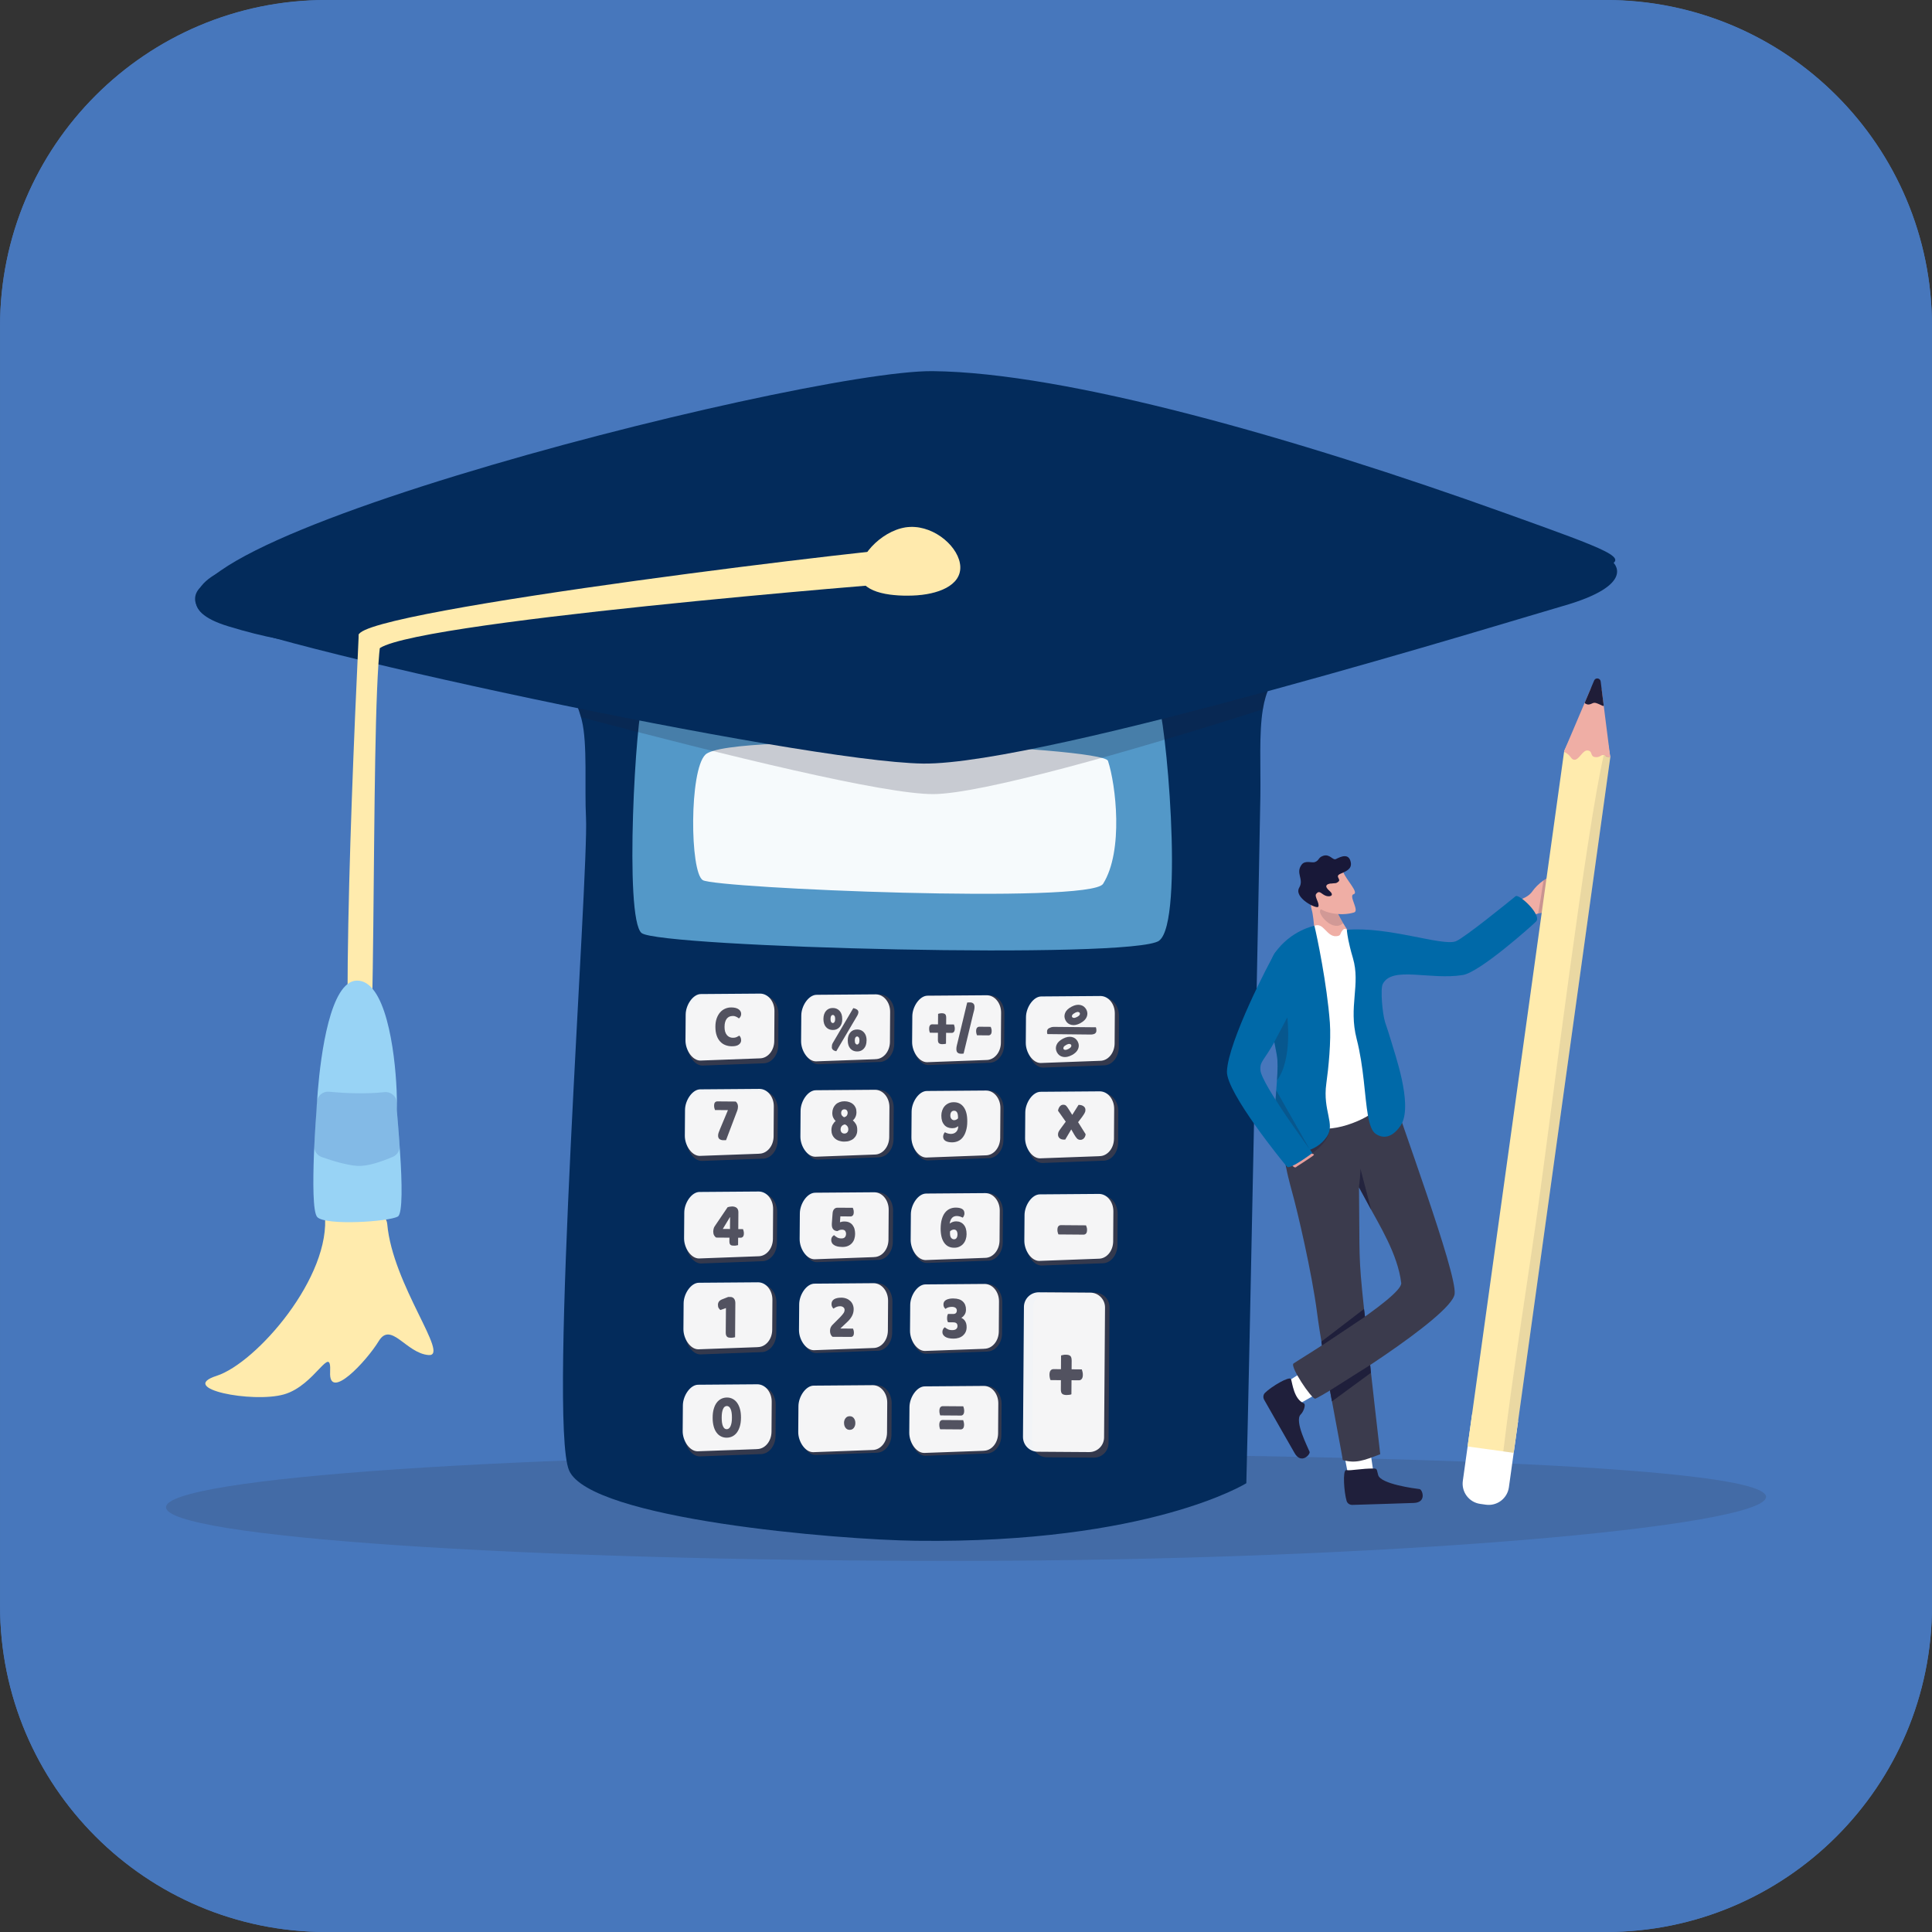<?xml version="1.0" encoding="UTF-8"?>
<!DOCTYPE svg PUBLIC "-//W3C//DTD SVG 1.1//EN" "http://www.w3.org/Graphics/SVG/1.1/DTD/svg11.dtd">
<!-- Creator: CorelDRAW 2019 (64-Bit) -->
<svg xmlns="http://www.w3.org/2000/svg" xml:space="preserve" width="0.387in" height="0.387in" version="1.1" style="shape-rendering:geometricPrecision; text-rendering:geometricPrecision; image-rendering:optimizeQuality; fill-rule:evenodd; clip-rule:evenodd"
viewBox="0 0 386.67 386.67"
 xmlns:xlink="http://www.w3.org/1999/xlink">
 <rect x="0" y="0" width="386.67" height="386.67" fill="#333333" stroke="none"/>
 <defs>
  <style type="text/css">
   <![CDATA[
    .fil52 {fill:#0069A8;fill-rule:nonzero}
    .fil14 {fill:#00E9FF;fill-rule:nonzero}
    .fil35 {fill:#032B5B;fill-rule:nonzero}
    .fil55 {fill:#181838;fill-rule:nonzero}
    .fil44 {fill:#1F1D38;fill-rule:nonzero}
    .fil47 {fill:#1F1F3B;fill-rule:nonzero}
    .fil48 {fill:#3B3B4D;fill-rule:nonzero}
    .fil0 {fill:#4777BC;fill-rule:nonzero}
    .fil15 {fill:#7416FF;fill-rule:nonzero}
    .fil16 {fill:#95E200;fill-rule:nonzero}
    .fil57 {fill:#98D3F5;fill-rule:nonzero}
    .fil53 {fill:#E69E9C;fill-rule:nonzero}
    .fil40 {fill:#EFAEA5;fill-rule:nonzero}
    .fil12 {fill:red;fill-rule:nonzero}
    .fil11 {fill:#FFE28A;fill-rule:nonzero}
    .fil43 {fill:#FFEBAD;fill-rule:nonzero}
    .fil13 {fill:#FFFB00;fill-rule:nonzero}
    .fil42 {fill:white;fill-rule:nonzero}
    .fil33 {fill:white;fill-rule:nonzero}
    .fil45 {fill:#1F1F3B;fill-rule:nonzero;fill-opacity:0.09}
    .fil56 {fill:#FFEBAD;fill-rule:nonzero;fill-opacity:0.122}
    .fil46 {fill:#1F1F3B;fill-rule:nonzero;fill-opacity:0.141}
    .fil34 {fill:#31313F;fill-rule:nonzero;fill-opacity:0.169}
    .fil41 {fill:#1F1F3B;fill-rule:nonzero;fill-opacity:0.18}
    .fil39 {fill:#1F1F38;fill-rule:nonzero;fill-opacity:0.212}
    .fil54 {fill:#1F1F3B;fill-rule:nonzero;fill-opacity:0.239}
    .fil58 {fill:#4777BC;fill-rule:nonzero;fill-opacity:0.259}
    .fil51 {fill:#1F1F3B;fill-rule:nonzero;fill-opacity:0.349}
    .fil49 {fill:#1F1F3B;fill-rule:nonzero;fill-opacity:0.459}
    .fil36 {fill:#6CBBE9;fill-rule:nonzero;fill-opacity:0.761}
    .fil50 {fill:#1F1F3B;fill-rule:nonzero;fill-opacity:0.788}
    .fil38 {fill:#3B3B4B;fill-rule:nonzero;fill-opacity:0.878}
    .fil37 {fill:white;fill-rule:nonzero;fill-opacity:0.949}
    .fil2 {fill:url(#id0);fill-rule:nonzero}
    .fil24 {fill:url(#id1);fill-rule:nonzero}
    .fil20 {fill:url(#id2);fill-rule:nonzero}
    .fil6 {fill:url(#id3);fill-rule:nonzero}
    .fil21 {fill:url(#id4);fill-rule:nonzero}
    .fil26 {fill:url(#id5);fill-rule:nonzero}
    .fil22 {fill:url(#id6);fill-rule:nonzero}
    .fil27 {fill:url(#id7);fill-rule:nonzero}
    .fil25 {fill:url(#id8);fill-rule:nonzero}
    .fil7 {fill:url(#id9);fill-rule:nonzero}
    .fil29 {fill:url(#id10);fill-rule:nonzero}
    .fil30 {fill:url(#id11);fill-rule:nonzero}
    .fil3 {fill:url(#id12);fill-rule:nonzero}
    .fil23 {fill:url(#id13);fill-rule:nonzero}
    .fil32 {fill:url(#id14);fill-rule:nonzero}
    .fil19 {fill:url(#id15);fill-rule:nonzero}
    .fil8 {fill:url(#id16);fill-rule:nonzero}
    .fil1 {fill:url(#id17);fill-rule:nonzero}
    .fil18 {fill:url(#id18);fill-rule:nonzero}
    .fil31 {fill:url(#id19);fill-rule:nonzero}
    .fil28 {fill:url(#id20);fill-rule:nonzero}
    .fil10 {fill:url(#id21);fill-rule:nonzero}
    .fil9 {fill:url(#id22);fill-rule:nonzero}
    .fil4 {fill:url(#id23);fill-rule:nonzero}
    .fil17 {fill:url(#id24);fill-rule:nonzero}
    .fil5 {fill:url(#id25);fill-rule:nonzero}
   ]]>
  </style>
  <linearGradient id="id0" gradientUnits="userSpaceOnUse" x1="126.17" y1="251.44" x2="126.17" y2="224.89">
   <stop offset="0" style="stop-opacity:1; stop-color:white"/>
   <stop offset="1" style="stop-opacity:1; stop-color:white"/>
  </linearGradient>
  <linearGradient id="id1" gradientUnits="userSpaceOnUse" xlink:href="#id0" x1="336.35" y1="247.23" x2="336.35" y2="217.26">
  </linearGradient>
  <linearGradient id="id2" gradientUnits="userSpaceOnUse" xlink:href="#id0" x1="301.97" y1="230.34" x2="301.97" y2="197.84">
  </linearGradient>
  <linearGradient id="id3" gradientUnits="userSpaceOnUse" xlink:href="#id0" x1="180.08" y1="245.55" x2="180.08" y2="208.02">
  </linearGradient>
  <linearGradient id="id4" gradientUnits="userSpaceOnUse" xlink:href="#id0" x1="329.9" y1="232.24" x2="329.9" y2="205.23">
  </linearGradient>
  <linearGradient id="id5" gradientUnits="userSpaceOnUse" xlink:href="#id0" x1="42.98" y1="231.32" x2="42.98" y2="203.88">
  </linearGradient>
  <linearGradient id="id6" gradientUnits="userSpaceOnUse" xlink:href="#id0" x1="287.65" y1="247.23" x2="287.65" y2="220.63">
  </linearGradient>
  <linearGradient id="id7" gradientUnits="userSpaceOnUse" xlink:href="#id0" x1="56.28" y1="215.27" x2="56.28" y2="189.52">
  </linearGradient>
  <linearGradient id="id8" gradientUnits="userSpaceOnUse" x1="82.35" y1="237.6" x2="82.35" y2="174.95">
   <stop offset="0" style="stop-opacity:1; stop-color:#B8E4FB"/>
   <stop offset="1" style="stop-opacity:1; stop-color:white"/>
  </linearGradient>
  <linearGradient id="id9" gradientUnits="userSpaceOnUse" xlink:href="#id0" x1="142.13" y1="247.88" x2="142.13" y2="221.33">
  </linearGradient>
  <linearGradient id="id10" gradientUnits="userSpaceOnUse" xlink:href="#id0" x1="107.93" y1="215.91" x2="107.93" y2="188.89">
  </linearGradient>
  <linearGradient id="id11" gradientUnits="userSpaceOnUse" xlink:href="#id0" x1="65.69" y1="230.9" x2="65.69" y2="204.3">
  </linearGradient>
  <linearGradient id="id12" gradientUnits="userSpaceOnUse" xlink:href="#id0" x1="159.23" y1="247.64" x2="159.23" y2="205.93">
  </linearGradient>
  <linearGradient id="id13" gradientUnits="userSpaceOnUse" xlink:href="#id0" x1="312.19" y1="246.38" x2="312.19" y2="216.83">
  </linearGradient>
  <linearGradient id="id14" gradientUnits="userSpaceOnUse" xlink:href="#id0" x1="114.38" y1="230.9" x2="114.38" y2="200.92">
  </linearGradient>
  <linearGradient id="id15" gradientUnits="userSpaceOnUse" xlink:href="#id0" x1="278.25" y1="231.61" x2="278.25" y2="205.86">
  </linearGradient>
  <linearGradient id="id16" gradientUnits="userSpaceOnUse" xlink:href="#id0" x1="203.78" y1="249.07" x2="203.78" y2="220.15">
  </linearGradient>
  <linearGradient id="id17" gradientUnits="userSpaceOnUse" xlink:href="#id8" x1="180.08" y1="253.93" x2="180.08" y2="188.49">
  </linearGradient>
  <linearGradient id="id18" gradientUnits="userSpaceOnUse" xlink:href="#id0" x1="264.96" y1="247.65" x2="264.96" y2="220.21">
  </linearGradient>
  <linearGradient id="id19" gradientUnits="userSpaceOnUse" xlink:href="#id0" x1="90.22" y1="230.05" x2="90.22" y2="200.5">
  </linearGradient>
  <linearGradient id="id20" gradientUnits="userSpaceOnUse" xlink:href="#id0" x1="80" y1="214.01" x2="80" y2="181.51">
  </linearGradient>
  <linearGradient id="id21" gradientUnits="userSpaceOnUse" xlink:href="#id0" x1="235.47" y1="248.59" x2="235.47" y2="227.73">
  </linearGradient>
  <linearGradient id="id22" gradientUnits="userSpaceOnUse" xlink:href="#id0" x1="216.64" y1="243.85" x2="216.64" y2="209.72">
  </linearGradient>
  <linearGradient id="id23" gradientUnits="userSpaceOnUse" xlink:href="#id0" x1="181.51" y1="221.81" x2="181.51" y2="191.47">
  </linearGradient>
  <linearGradient id="id24" gradientUnits="userSpaceOnUse" xlink:href="#id8" x1="304.32" y1="253.93" x2="304.32" y2="191.28">
  </linearGradient>
  <linearGradient id="id25" gradientUnits="userSpaceOnUse" xlink:href="#id0" x1="204.24" y1="234.6" x2="204.24" y2="209.01">
  </linearGradient>
 </defs>
 <g id="Layer_x0020_1">
  <g id="_2030637731648">
   <path class="fil0" d="M321.39 386.67l-256.1 0c-36.06,0 -65.28,-29.23 -65.28,-65.28l0 -256.09c0,-36.06 29.22,-65.28 65.28,-65.28l256.1 0c36.05,0 65.28,29.23 65.28,65.28l0 256.09c0,36.06 -29.23,65.28 -65.28,65.28z"/>
   <g>
    <g>
     <path class="fil1" d="M228.18 253.92l-98.76 0c0,0 -22.68,0.82 -22.68,-18.09 0,-18.91 24.96,-15.89 24.96,-15.89 0,0 2.06,-22.89 24.78,-17.83 17.82,-24.74 43.73,-10.79 48.89,2.69 0,0 31.85,-12.43 32.59,20.86 17.77,-3.01 26.73,28.26 -9.78,28.26z"/>
     <path class="fil2" d="M139.03 238.16c0,-7.33 -5.76,-13.27 -12.86,-13.27 -7.1,0 -12.86,5.94 -12.86,13.27 0,7.33 5.76,13.28 12.86,13.28 7.1,0 12.86,-5.94 12.86,-13.28z"/>
     <path class="fil3" d="M179.43 226.79c0,-11.52 -9.05,-20.85 -20.2,-20.85 -11.16,0 -20.2,9.33 -20.2,20.85 0,11.52 9.05,20.85 20.2,20.85 11.16,0 20.2,-9.34 20.2,-20.85z"/>
     <path class="fil4" d="M196.2 206.64c0,-8.38 -6.58,-15.17 -14.7,-15.17 -8.11,0 -14.7,6.79 -14.7,15.17 0,8.38 6.58,15.17 14.7,15.17 8.12,0 14.7,-6.79 14.7,-15.17z"/>
     <path class="fil5" d="M216.64 221.81c0,-7.07 -5.55,-12.8 -12.4,-12.8 -6.85,0 -12.4,5.73 -12.4,12.8 0,7.07 5.55,12.8 12.4,12.8 6.85,0 12.4,-5.73 12.4,-12.8z"/>
     <path class="fil6" d="M198.27 226.79c0,-10.37 -8.14,-18.77 -18.19,-18.77 -10.04,0 -18.19,8.41 -18.19,18.77 0,10.37 8.14,18.77 18.19,18.77 10.05,0 18.19,-8.4 18.19,-18.77z"/>
     <path class="fil7" d="M154.99 234.61c0,-7.33 -5.76,-13.28 -12.86,-13.28 -7.1,0 -12.86,5.94 -12.86,13.28 0,7.33 5.76,13.27 12.86,13.27 7.1,0 12.86,-5.94 12.86,-13.27z"/>
     <path class="fil8" d="M217.79 234.61c0,-7.99 -6.27,-14.46 -14.01,-14.46 -7.74,0 -14.01,6.47 -14.01,14.46 0,7.98 6.27,14.46 14.01,14.46 7.74,0 14.01,-6.47 14.01,-14.46z"/>
     <path class="fil9" d="M233.18 226.79c0,-9.43 -7.4,-17.07 -16.54,-17.07 -9.13,0 -16.53,7.64 -16.53,17.07 0,9.43 7.4,17.06 16.53,17.06 9.13,0 16.54,-7.64 16.54,-17.06z"/>
     <path class="fil10" d="M245.58 238.16c0,-5.76 -4.53,-10.43 -10.11,-10.43 -5.58,0 -10.1,4.67 -10.1,10.43 0,5.76 4.52,10.43 10.1,10.43 5.58,0 10.11,-4.67 10.11,-10.43z"/>
    </g>
    <g>
     <path class="fil11" d="M332.22 199.19c0,5.77 -1.77,11.13 -4.8,15.56 -2.96,-0.17 -6.04,0.77 -8.6,3.08 1.11,-11.76 -8.13,-21.77 -19.78,-21.77 -4.51,0 -8.67,1.5 -12,4.04 -0.23,-5.84 -2.48,-11.15 -6.06,-15.28 4.85,-7.96 13.61,-13.27 23.61,-13.27 15.26,0 27.64,12.38 27.64,27.64z"/>
     <g>
      <path class="fil11" d="M304.58 165.7c-0.83,0 -1.5,-0.67 -1.5,-1.49l0 -12.39c0,-0.83 0.67,-1.5 1.5,-1.5 0.83,0 1.5,0.67 1.5,1.5l0 12.39c0,0.82 -0.67,1.49 -1.5,1.49z"/>
      <path class="fil11" d="M289.81 167.43l-1.97 -4.75c-0.32,-0.76 0.04,-1.64 0.81,-1.95 0.76,-0.32 1.64,0.04 1.95,0.81l1.97 4.75c0.32,0.76 -0.04,1.64 -0.81,1.95 -0.76,0.32 -1.64,-0.05 -1.95,-0.81z"/>
      <path class="fil11" d="M341.08 215.93l-4.75 -1.96c-0.76,-0.31 -1.13,-1.19 -0.81,-1.95 0.31,-0.76 1.19,-1.13 1.95,-0.81l4.75 1.96c0.76,0.32 1.13,1.19 0.81,1.95 -0.31,0.76 -1.19,1.13 -1.95,0.81z"/>
      <path class="fil11" d="M335.52 186.38c-0.32,-0.76 0.04,-1.64 0.81,-1.95l4.75 -1.97c0.76,-0.31 1.64,0.05 1.95,0.81 0.32,0.76 -0.04,1.64 -0.81,1.95l-4.75 1.97c-0.76,0.32 -1.64,-0.05 -1.95,-0.81z"/>
      <path class="fil11" d="M317.4 168.24c-0.76,-0.31 -1.13,-1.19 -0.81,-1.95l1.97 -4.75c0.31,-0.76 1.19,-1.13 1.95,-0.81 0.76,0.31 1.12,1.19 0.81,1.95l-1.97 4.75c-0.31,0.76 -1.19,1.13 -1.95,0.81z"/>
      <path class="fil11" d="M278.78 175.51l-8.76 -8.76c-0.59,-0.58 -0.59,-1.53 0,-2.11 0.58,-0.58 1.53,-0.58 2.11,0l8.76 8.76c0.58,0.58 0.58,1.53 0,2.11 -0.58,0.58 -1.53,0.58 -2.11,0z"/>
      <path class="fil11" d="M351.95 200.69l-12.39 0c-0.83,0 -1.5,-0.67 -1.5,-1.49 0,-0.83 0.67,-1.5 1.5,-1.5l12.39 0c0.82,0 1.49,0.67 1.49,1.5 0,0.82 -0.67,1.49 -1.49,1.49z"/>
      <path class="fil11" d="M328.26 175.51c-0.59,-0.59 -0.59,-1.53 0,-2.11l8.76 -8.76c0.58,-0.58 1.53,-0.58 2.11,0 0.58,0.59 0.58,1.53 0,2.11l-8.76 8.76c-0.58,0.58 -1.53,0.58 -2.11,0z"/>
     </g>
    </g>
    <g>
     <path class="fil12" d="M105.41 202.71c0,1.97 -1.6,3.57 -3.57,3.57 -1.97,0 -3.57,-1.6 -3.57,-3.57l7.14 0zm97.17 -104.32l0 7.14 -5 0.13 -4.93 0.37 -4.86 0.62 -4.78 0.86 -4.7 1.09 -4.61 1.31 -4.51 1.53 -4.41 1.74 -4.3 1.95 -4.19 2.15 -4.07 2.35 -3.94 2.53 -3.81 2.71 -3.67 2.89 -3.53 3.06 -3.38 3.22 -3.22 3.38 -3.06 3.53 -2.89 3.67 -2.72 3.81 -2.53 3.94 -2.34 4.07 -2.15 4.19 -1.95 4.3 -1.74 4.41 -1.53 4.51 -1.31 4.6 -1.09 4.7 -0.86 4.78 -0.62 4.86 -0.37 4.93 -0.13 5 -7.14 0 0.13 -5.36 0.41 -5.29 0.67 -5.21 0.92 -5.13 1.17 -5.04 1.41 -4.95 1.65 -4.84 1.87 -4.74 2.09 -4.62 2.31 -4.5 2.52 -4.37 2.72 -4.23 2.91 -4.09 3.1 -3.94 3.28 -3.79 3.46 -3.62 3.62 -3.46 3.79 -3.28 3.94 -3.1 4.09 -2.91 4.24 -2.72 4.37 -2.51 4.5 -2.31 4.62 -2.09 4.74 -1.87 4.84 -1.65 4.95 -1.41 5.04 -1.17 5.13 -0.92 5.22 -0.67 5.29 -0.41 5.36 -0.13zm0 0c1.97,0 3.57,1.6 3.57,3.57 0,1.97 -1.6,3.57 -3.57,3.57l0 -7.14z"/>
    </g>
    <g>
     <path class="fil13" d="M111.71 202.71c0,1.97 -1.6,3.57 -3.57,3.57 -1.97,0 -3.57,-1.6 -3.57,-3.57l7.14 0zm90.87 -98.02l0 7.14 -4.67 0.12 -4.61 0.35 -4.54 0.58 -4.47 0.8 -4.39 1.02 -4.31 1.22 -4.22 1.43 -4.12 1.63 -4.03 1.82 -3.92 2.01 -3.81 2.19 -3.69 2.37 -3.57 2.54 -3.43 2.7 -3.3 2.86 -3.16 3.01 -3.01 3.16 -2.86 3.3 -2.7 3.44 -2.54 3.56 -2.37 3.69 -2.19 3.8 -2.01 3.92 -1.82 4.02 -1.63 4.12 -1.43 4.22 -1.22 4.31 -1.02 4.39 -0.8 4.47 -0.58 4.55 -0.35 4.61 -0.12 4.67 -7.14 0 0.13 -5.04 0.38 -4.97 0.63 -4.9 0.86 -4.82 1.1 -4.74 1.32 -4.65 1.55 -4.56 1.76 -4.45 1.96 -4.34 2.17 -4.23 2.36 -4.1 2.56 -3.98 2.73 -3.84 2.91 -3.7 3.08 -3.56 3.24 -3.41 3.41 -3.24 3.56 -3.08 3.7 -2.91 3.84 -2.73 3.98 -2.56 4.11 -2.36 4.22 -2.17 4.34 -1.96 4.45 -1.76 4.56 -1.55 4.65 -1.32 4.74 -1.1 4.82 -0.86 4.9 -0.63 4.97 -0.38 5.04 -0.13zm0 0c1.97,0 3.57,1.6 3.57,3.57 0,1.97 -1.6,3.57 -3.57,3.57l0 -7.14z"/>
    </g>
    <g>
     <path class="fil14" d="M124.3 202.71c0,1.97 -1.6,3.57 -3.57,3.57 -1.97,0 -3.57,-1.6 -3.57,-3.57l7.14 0zm78.28 -85.43l0 7.14 -4.02 0.1 -3.97 0.3 -3.91 0.5 -3.85 0.69 -3.78 0.88 -3.71 1.06 -3.63 1.23 -3.56 1.4 -3.46 1.57 -3.37 1.73 -3.28 1.89 -3.17 2.04 -3.07 2.19 -2.96 2.32 -2.84 2.46 -2.72 2.59 -2.59 2.72 -2.46 2.84 -2.33 2.96 -2.19 3.07 -2.04 3.18 -1.89 3.28 -1.73 3.37 -1.57 3.46 -1.4 3.55 -1.23 3.64 -1.06 3.71 -0.88 3.78 -0.69 3.85 -0.5 3.91 -0.3 3.97 -0.1 4.02 -7.14 0 0.11 -4.39 0.33 -4.33 0.54 -4.27 0.75 -4.2 0.96 -4.13 1.15 -4.06 1.35 -3.97 1.53 -3.87 1.71 -3.79 1.89 -3.68 2.06 -3.58 2.23 -3.47 2.38 -3.35 2.54 -3.23 2.69 -3.1 2.83 -2.97 2.97 -2.83 3.1 -2.69 3.22 -2.54 3.35 -2.39 3.46 -2.22 3.58 -2.06 3.68 -1.89 3.79 -1.71 3.88 -1.53 3.96 -1.35 4.06 -1.15 4.13 -0.96 4.2 -0.75 4.27 -0.54 4.33 -0.33 4.39 -0.11zm0 0c1.97,0 3.57,1.6 3.57,3.57 0,1.97 -1.6,3.57 -3.57,3.57l0 -7.14z"/>
    </g>
    <g>
     <path class="fil15" d="M130.6 202.71c0,1.97 -1.6,3.57 -3.57,3.57 -1.97,0 -3.57,-1.6 -3.57,-3.57l7.14 0zm71.98 -79.13l0 7.14 -3.71 0.09 -3.66 0.28 -3.6 0.46 -3.54 0.63 -3.48 0.8 -3.42 0.97 -3.34 1.13 -3.27 1.28 -3.19 1.44 -3.1 1.59 -3.01 1.73 -2.92 1.87 -2.82 2.01 -2.72 2.13 -2.61 2.27 -2.5 2.38 -2.39 2.5 -2.26 2.61 -2.13 2.72 -2.01 2.82 -1.87 2.92 -1.73 3.02 -1.59 3.1 -1.44 3.19 -1.29 3.27 -1.13 3.35 -0.97 3.41 -0.8 3.48 -0.63 3.54 -0.46 3.6 -0.28 3.66 -0.09 3.71 -7.14 0 0.1 -4.07 0.31 -4.01 0.5 -3.96 0.7 -3.9 0.88 -3.83 1.07 -3.75 1.24 -3.68 1.42 -3.6 1.58 -3.51 1.75 -3.41 1.91 -3.31 2.06 -3.21 2.21 -3.1 2.35 -2.99 2.48 -2.87 2.62 -2.75 2.74 -2.62 2.87 -2.49 2.99 -2.35 3.1 -2.2 3.21 -2.06 3.31 -1.91 3.42 -1.75 3.5 -1.58 3.59 -1.42 3.68 -1.24 3.76 -1.07 3.83 -0.88 3.9 -0.7 3.96 -0.5 4.01 -0.31 4.07 -0.1zm0 0c1.97,0 3.57,1.6 3.57,3.57 0,1.97 -1.6,3.57 -3.57,3.57l0 -7.14z"/>
    </g>
    <g>
     <path class="fil12" d="M306.91 202.71c0,1.97 -1.6,3.57 -3.57,3.57 -1.97,0 -3.57,-1.6 -3.57,-3.57l7.14 0zm-104.32 -97.17l0 -7.14 5.36 0.13 5.29 0.41 5.22 0.67 5.13 0.92 5.04 1.17 4.95 1.41 4.84 1.65 4.74 1.87 4.62 2.09 4.5 2.31 4.37 2.51 4.24 2.72 4.09 2.91 3.94 3.1 3.79 3.28 3.62 3.46 3.46 3.62 3.28 3.79 3.1 3.94 2.91 4.09 2.72 4.23 2.52 4.37 2.31 4.5 2.09 4.62 1.87 4.74 1.65 4.84 1.41 4.95 1.17 5.04 0.92 5.13 0.67 5.21 0.41 5.29 0.13 5.36 -7.14 0 -0.13 -5 -0.37 -4.93 -0.62 -4.86 -0.86 -4.78 -1.09 -4.7 -1.31 -4.6 -1.53 -4.51 -1.74 -4.41 -1.95 -4.3 -2.15 -4.19 -2.34 -4.07 -2.53 -3.94 -2.72 -3.81 -2.89 -3.67 -3.06 -3.53 -3.22 -3.38 -3.38 -3.22 -3.53 -3.06 -3.67 -2.89 -3.81 -2.71 -3.94 -2.53 -4.07 -2.35 -4.19 -2.15 -4.3 -1.95 -4.41 -1.74 -4.51 -1.53 -4.61 -1.31 -4.7 -1.09 -4.78 -0.86 -4.86 -0.62 -4.93 -0.37 -5 -0.13zm0 0c-1.97,0 -3.57,-1.6 -3.57,-3.57 0,-1.97 1.6,-3.57 3.57,-3.57l0 7.14z"/>
    </g>
    <g>
     <path class="fil13" d="M300.61 202.71c0,1.97 -1.6,3.57 -3.57,3.57 -1.97,0 -3.57,-1.6 -3.57,-3.57l7.14 0zm-98.02 -90.88l0 -7.14 5.04 0.13 4.97 0.38 4.9 0.63 4.83 0.86 4.74 1.1 4.65 1.32 4.56 1.55 4.45 1.76 4.34 1.96 4.22 2.17 4.11 2.36 3.98 2.56 3.84 2.73 3.7 2.91 3.56 3.08 3.41 3.24 3.25 3.41 3.08 3.56 2.91 3.7 2.74 3.84 2.55 3.98 2.36 4.1 2.17 4.23 1.96 4.34 1.76 4.45 1.55 4.56 1.32 4.65 1.1 4.74 0.86 4.82 0.63 4.9 0.38 4.97 0.13 5.04 -7.14 0 -0.12 -4.67 -0.35 -4.61 -0.58 -4.55 -0.8 -4.47 -1.02 -4.39 -1.22 -4.31 -1.43 -4.22 -1.63 -4.12 -1.82 -4.02 -2.01 -3.92 -2.19 -3.8 -2.36 -3.69 -2.54 -3.56 -2.7 -3.44 -2.86 -3.3 -3.01 -3.16 -3.16 -3.01 -3.3 -2.86 -3.44 -2.7 -3.57 -2.54 -3.69 -2.37 -3.81 -2.19 -3.92 -2.01 -4.02 -1.82 -4.12 -1.63 -4.22 -1.43 -4.31 -1.22 -4.39 -1.02 -4.47 -0.8 -4.54 -0.58 -4.61 -0.35 -4.67 -0.12zm0 0c-1.97,0 -3.57,-1.6 -3.57,-3.57 0,-1.97 1.6,-3.57 3.57,-3.57l0 7.14z"/>
    </g>
    <g>
     <path class="fil16" d="M294.31 202.71c0,1.97 -1.6,3.57 -3.57,3.57 -1.97,0 -3.57,-1.6 -3.57,-3.57l7.14 0zm-91.72 -84.58l0 -7.14 4.71 0.12 4.65 0.36 4.58 0.58 4.52 0.81 4.43 1.02 4.35 1.24 4.26 1.45 4.17 1.64 4.06 1.84 3.96 2.03 3.84 2.21 3.72 2.39 3.59 2.56 3.46 2.73 3.33 2.88 3.19 3.04 3.04 3.19 2.88 3.33 2.72 3.46 2.56 3.59 2.39 3.72 2.21 3.84 2.03 3.95 1.84 4.07 1.64 4.16 1.45 4.26 1.24 4.35 1.02 4.43 0.81 4.52 0.58 4.58 0.36 4.65 0.12 4.71 -7.14 0 -0.11 -4.35 -0.33 -4.29 -0.54 -4.23 -0.75 -4.16 -0.94 -4.09 -1.14 -4.01 -1.33 -3.93 -1.52 -3.84 -1.7 -3.74 -1.87 -3.65 -2.04 -3.54 -2.2 -3.43 -2.36 -3.32 -2.51 -3.2 -2.66 -3.07 -2.8 -2.94 -2.94 -2.8 -3.07 -2.66 -3.2 -2.52 -3.32 -2.36 -3.43 -2.2 -3.54 -2.04 -3.65 -1.88 -3.74 -1.69 -3.83 -1.52 -3.93 -1.33 -4.01 -1.14 -4.09 -0.94 -4.16 -0.75 -4.23 -0.54 -4.29 -0.33 -4.35 -0.11zm0 0c-1.97,0 -3.57,-1.6 -3.57,-3.57 0,-1.97 1.6,-3.57 3.57,-3.57l0 7.14z"/>
    </g>
    <g>
     <path class="fil14" d="M288.02 202.71c0,1.97 -1.6,3.57 -3.57,3.57 -1.97,0 -3.57,-1.6 -3.57,-3.57l7.14 0zm-85.43 -78.28l0 -7.14 4.39 0.11 4.33 0.33 4.27 0.54 4.2 0.75 4.13 0.96 4.06 1.15 3.96 1.35 3.88 1.53 3.79 1.71 3.68 1.89 3.58 2.06 3.46 2.22 3.35 2.39 3.22 2.54 3.1 2.69 2.97 2.83 2.83 2.97 2.69 3.1 2.54 3.23 2.38 3.35 2.23 3.47 2.06 3.58 1.89 3.68 1.71 3.79 1.53 3.87 1.35 3.97 1.15 4.06 0.96 4.13 0.75 4.2 0.54 4.27 0.33 4.33 0.11 4.39 -7.14 0 -0.1 -4.02 -0.3 -3.97 -0.5 -3.91 -0.69 -3.85 -0.88 -3.78 -1.06 -3.71 -1.23 -3.64 -1.4 -3.55 -1.57 -3.46 -1.73 -3.37 -1.89 -3.28 -2.04 -3.18 -2.19 -3.07 -2.33 -2.96 -2.46 -2.84 -2.59 -2.72 -2.72 -2.59 -2.84 -2.46 -2.96 -2.32 -3.07 -2.19 -3.17 -2.04 -3.28 -1.89 -3.37 -1.73 -3.46 -1.57 -3.56 -1.4 -3.63 -1.23 -3.71 -1.06 -3.78 -0.88 -3.85 -0.69 -3.91 -0.5 -3.97 -0.3 -4.02 -0.1zm0 0c-1.97,0 -3.57,-1.6 -3.57,-3.57 0,-1.97 1.6,-3.57 3.57,-3.57l0 7.14z"/>
    </g>
    <g>
     <path class="fil15" d="M281.72 202.71c0,1.97 -1.6,3.57 -3.57,3.57 -1.97,0 -3.57,-1.6 -3.57,-3.57l7.14 0zm-79.13 -71.99l0 -7.14 4.07 0.1 4.01 0.31 3.96 0.5 3.9 0.7 3.83 0.88 3.76 1.07 3.68 1.24 3.59 1.42 3.5 1.58 3.42 1.75 3.31 1.91 3.21 2.06 3.1 2.2 2.99 2.35 2.87 2.49 2.74 2.62 2.62 2.75 2.48 2.87 2.35 2.99 2.21 3.1 2.06 3.21 1.91 3.31 1.75 3.41 1.58 3.51 1.42 3.6 1.24 3.68 1.07 3.75 0.88 3.83 0.7 3.9 0.5 3.96 0.31 4.01 0.1 4.07 -7.14 0 -0.09 -3.71 -0.28 -3.66 -0.46 -3.6 -0.63 -3.54 -0.8 -3.48 -0.97 -3.41 -1.13 -3.35 -1.29 -3.27 -1.44 -3.19 -1.59 -3.1 -1.73 -3.02 -1.87 -2.92 -2.01 -2.82 -2.13 -2.72 -2.26 -2.61 -2.39 -2.5 -2.5 -2.38 -2.61 -2.27 -2.72 -2.13 -2.82 -2.01 -2.92 -1.87 -3.01 -1.73 -3.1 -1.59 -3.19 -1.44 -3.27 -1.28 -3.34 -1.13 -3.42 -0.97 -3.48 -0.8 -3.54 -0.63 -3.6 -0.46 -3.66 -0.28 -3.71 -0.09zm0 0c-1.97,0 -3.57,-1.6 -3.57,-3.57 0,-1.97 1.6,-3.57 3.57,-3.57l0 7.14z"/>
    </g>
    <g>
     <path class="fil16" d="M118.01 202.71c0,1.97 -1.6,3.57 -3.57,3.57 -1.97,0 -3.57,-1.6 -3.57,-3.57l7.14 0zm84.58 -91.73l0 7.14 -4.35 0.11 -4.29 0.33 -4.23 0.54 -4.16 0.75 -4.09 0.94 -4.01 1.14 -3.93 1.33 -3.83 1.52 -3.74 1.69 -3.65 1.88 -3.54 2.04 -3.43 2.2 -3.32 2.36 -3.2 2.52 -3.07 2.66 -2.94 2.8 -2.8 2.94 -2.66 3.07 -2.51 3.2 -2.36 3.32 -2.2 3.43 -2.04 3.54 -1.87 3.65 -1.7 3.74 -1.52 3.84 -1.33 3.93 -1.14 4.01 -0.94 4.09 -0.75 4.16 -0.54 4.23 -0.33 4.29 -0.11 4.35 -7.14 0 0.12 -4.71 0.36 -4.65 0.58 -4.58 0.81 -4.52 1.02 -4.43 1.24 -4.35 1.45 -4.26 1.64 -4.16 1.84 -4.07 2.03 -3.95 2.21 -3.84 2.39 -3.72 2.56 -3.59 2.72 -3.46 2.88 -3.33 3.04 -3.19 3.19 -3.04 3.33 -2.88 3.46 -2.73 3.59 -2.56 3.72 -2.39 3.84 -2.21 3.96 -2.03 4.06 -1.84 4.17 -1.64 4.26 -1.45 4.35 -1.24 4.43 -1.02 4.52 -0.81 4.58 -0.58 4.65 -0.36 4.71 -0.12zm0 0c1.97,0 3.57,1.6 3.57,3.57 0,1.97 -1.6,3.57 -3.57,3.57l0 -7.14z"/>
    </g>
    <g>
     <g>
      <path class="fil17" d="M345.22 253.93c10.27,0 18.6,-8.6 18.6,-19.2 0,-7.16 -3.81,-13.39 -9.43,-16.69 0,-0.22 0.03,-0.43 0.03,-0.65 0,-10.57 -8.3,-19.14 -18.55,-19.14 -5.34,0 -10.14,2.34 -13.52,6.07 -4.38,-7.79 -12.54,-13.03 -21.89,-13.03 -8.17,0 -15.43,4 -20.06,10.21 -1.39,-0.41 -2.86,-0.64 -4.39,-0.64 -8.85,0 -16.02,7.4 -16.02,16.53 0,0.07 0.01,0.14 0.01,0.2 -8.58,1.27 -15.18,8.86 -15.18,18.07 0,10.09 7.92,18.27 17.7,18.27l82.69 0z"/>
      <path class="fil18" d="M278.25 233.93c0,-7.57 -5.95,-13.72 -13.29,-13.72 -7.34,0 -13.29,6.14 -13.29,13.72 0,7.58 5.95,13.72 13.29,13.72 7.34,0 13.29,-6.14 13.29,-13.72z"/>
      <path class="fil19" d="M290.72 218.73c0,-7.11 -5.59,-12.88 -12.48,-12.88 -6.89,0 -12.47,5.76 -12.47,12.88 0,7.11 5.59,12.87 12.47,12.87 6.89,0 12.48,-5.76 12.48,-12.87z"/>
      <path class="fil20" d="M317.72 214.09c0,-8.98 -7.05,-16.25 -15.75,-16.25 -8.69,0 -15.74,7.28 -15.74,16.25 0,8.98 7.05,16.25 15.74,16.25 8.7,0 15.75,-7.28 15.75,-16.25z"/>
      <path class="fil21" d="M342.99 218.73c0,-7.46 -5.86,-13.51 -13.09,-13.51 -7.22,0 -13.09,6.05 -13.09,13.51 0,7.46 5.86,13.5 13.09,13.5 7.23,0 13.09,-6.04 13.09,-13.5z"/>
      <path class="fil22" d="M300.54 233.93c0,-7.34 -5.77,-13.3 -12.89,-13.3 -7.11,0 -12.88,5.95 -12.88,13.3 0,7.35 5.76,13.3 12.88,13.3 7.12,0 12.89,-5.95 12.89,-13.3z"/>
      <path class="fil23" d="M326.51 231.6c0,-8.16 -6.41,-14.77 -14.32,-14.77 -7.9,0 -14.32,6.61 -14.32,14.77 0,8.17 6.41,14.78 14.32,14.78 7.91,0 14.32,-6.61 14.32,-14.78z"/>
      <path class="fil24" d="M350.87 232.24c0,-8.28 -6.5,-14.98 -14.52,-14.98 -8.02,0 -14.52,6.71 -14.52,14.98 0,8.28 6.5,14.99 14.52,14.99 8.02,0 14.52,-6.71 14.52,-14.99z"/>
     </g>
     <g>
      <path class="fil25" d="M123.24 237.6c10.28,0 18.6,-8.6 18.6,-19.2 0,-7.16 -3.8,-13.39 -9.43,-16.7 0.01,-0.21 0.03,-0.43 0.03,-0.65 0,-10.57 -8.3,-19.14 -18.54,-19.14 -5.34,0 -10.14,2.34 -13.52,6.07 -4.38,-7.79 -12.54,-13.03 -21.89,-13.03 -8.17,0 -15.44,4.01 -20.06,10.22 -1.4,-0.41 -2.87,-0.65 -4.39,-0.65 -8.85,0 -16.02,7.4 -16.02,16.53 0,0.07 0.01,0.14 0.01,0.21 -8.58,1.26 -15.19,8.86 -15.19,18.06 0,10.09 7.93,18.28 17.7,18.28l82.69 0z"/>
      <path class="fil26" d="M56.28 217.6c0,-7.58 -5.95,-13.72 -13.29,-13.72 -7.34,0 -13.29,6.14 -13.29,13.72 0,7.58 5.95,13.72 13.29,13.72 7.34,0 13.29,-6.14 13.29,-13.72z"/>
      <path class="fil27" d="M68.75 202.4c0,-7.11 -5.59,-12.87 -12.48,-12.87 -6.89,0 -12.48,5.76 -12.48,12.87 0,7.11 5.59,12.87 12.48,12.87 6.89,0 12.48,-5.76 12.48,-12.87z"/>
      <path class="fil28" d="M95.75 197.76c0,-8.98 -7.05,-16.25 -15.75,-16.25 -8.7,0 -15.75,7.28 -15.75,16.25 0,8.98 7.05,16.25 15.75,16.25 8.7,0 15.75,-7.28 15.75,-16.25z"/>
      <path class="fil29" d="M121.02 202.4c0,-7.46 -5.86,-13.51 -13.09,-13.51 -7.23,0 -13.09,6.05 -13.09,13.51 0,7.46 5.86,13.51 13.09,13.51 7.23,0 13.09,-6.05 13.09,-13.51z"/>
      <path class="fil30" d="M78.56 217.6c0,-7.34 -5.76,-13.3 -12.88,-13.3 -7.11,0 -12.88,5.95 -12.88,13.3 0,7.34 5.77,13.3 12.88,13.3 7.12,0 12.88,-5.96 12.88,-13.3z"/>
      <path class="fil31" d="M104.54 215.27c0,-8.16 -6.41,-14.77 -14.32,-14.77 -7.91,0 -14.32,6.61 -14.32,14.77 0,8.16 6.41,14.78 14.32,14.78 7.91,0 14.32,-6.61 14.32,-14.78z"/>
      <path class="fil32" d="M128.9 215.91c0,-8.28 -6.5,-14.98 -14.52,-14.98 -8.02,0 -14.52,6.71 -14.52,14.98 0,8.28 6.5,14.99 14.52,14.99 8.02,0 14.52,-6.71 14.52,-14.99z"/>
     </g>
    </g>
    <g>
     <path class="fil33" d="M261.85 280.43c-0.41,-0.25 -0.54,-0.79 -0.29,-1.2l5.91 -9.69c0.25,-0.41 0.79,-0.54 1.2,-0.29 0.41,0.25 0.54,0.79 0.29,1.2l-5.91 9.69c-0.25,0.41 -0.79,0.54 -1.2,0.29z"/>
     <path class="fil33" d="M284.05 263.68c-0.41,-0.25 -0.54,-0.79 -0.29,-1.2l2.73 -4.48c0.25,-0.41 0.79,-0.54 1.2,-0.29 0.41,0.25 0.54,0.79 0.29,1.2l-2.73 4.48c-0.25,0.41 -0.79,0.54 -1.2,0.29z"/>
     <path class="fil33" d="M327.58 262.75c-0.41,-0.25 -0.54,-0.79 -0.29,-1.2l3.39 -5.56c0.25,-0.41 0.79,-0.54 1.2,-0.29 0.41,0.25 0.54,0.79 0.29,1.2l-3.39 5.56c-0.25,0.41 -0.79,0.54 -1.2,0.29z"/>
     <path class="fil33" d="M305.82 280.43c-0.41,-0.25 -0.54,-0.79 -0.29,-1.2l4.65 -7.63c0.25,-0.41 0.79,-0.54 1.2,-0.29 0.41,0.25 0.54,0.79 0.29,1.2l-4.65 7.64c-0.25,0.41 -0.79,0.54 -1.2,0.29z"/>
     <g>
      <path class="fil33" d="M291 268.68c-0.41,-0.25 -0.54,-0.79 -0.29,-1.2l5.04 -8.27c0.25,-0.41 0.79,-0.54 1.2,-0.29 0.41,0.25 0.54,0.79 0.29,1.2l-5.04 8.27c-0.25,0.41 -0.79,0.54 -1.2,0.29z"/>
     </g>
     <g>
      <path class="fil33" d="M303.34 266.45c-0.41,-0.25 -0.54,-0.79 -0.29,-1.2l4.88 -8c0.25,-0.41 0.79,-0.54 1.2,-0.29 0.41,0.25 0.54,0.79 0.29,1.2l-4.88 8c-0.25,0.41 -0.79,0.55 -1.2,0.29z"/>
     </g>
     <path class="fil33" d="M271.03 260.7c0,1.25 -1.02,2.27 -2.27,2.27 -1.25,0 -2.27,-1.02 -2.27,-2.27 0,-1.25 1.02,-2.27 2.27,-2.27 1.25,0 2.27,1.02 2.27,2.27z"/>
     <path class="fil33" d="M281.24 267.17c0,1.25 -1.02,2.27 -2.27,2.27 -1.26,0 -2.27,-1.02 -2.27,-2.27 0,-1.25 1.01,-2.27 2.27,-2.27 1.25,0 2.27,1.02 2.27,2.27z"/>
     <path class="fil33" d="M296.25 277.41c0,1.25 -1.02,2.27 -2.27,2.27 -1.25,0 -2.27,-1.02 -2.27,-2.27 0,-1.25 1.02,-2.27 2.27,-2.27 1.25,0 2.27,1.02 2.27,2.27z"/>
     <path class="fil33" d="M317.17 264.9c0,1.25 -1.02,2.27 -2.27,2.27 -1.25,0 -2.27,-1.02 -2.27,-2.27 0,-1.25 1.02,-2.27 2.27,-2.27 1.25,0 2.27,1.02 2.27,2.27z"/>
     <path class="fil33" d="M327.48 270.23c0,1 -0.81,1.81 -1.81,1.81 -1,0 -1.81,-0.81 -1.81,-1.81 0,-1 0.81,-1.81 1.81,-1.81 1,0 1.81,0.81 1.81,1.81z"/>
     <path class="fil33" d="M283.52 277.87c0,1 -0.81,1.81 -1.81,1.81 -1,0 -1.81,-0.81 -1.81,-1.81 0,-1 0.81,-1.81 1.81,-1.81 1,0 1.81,0.81 1.81,1.81z"/>
     <path class="fil33" d="M262.18 269.89c0,1 -0.81,1.81 -1.81,1.81 -1,0 -1.81,-0.81 -1.81,-1.81 0,-1 0.81,-1.81 1.81,-1.81 1,0 1.81,0.81 1.81,1.81z"/>
    </g>
    <g>
     <path class="fil33" d="M26.41 268.31c-0.41,-0.25 -0.54,-0.79 -0.29,-1.2l5.91 -9.69c0.25,-0.41 0.79,-0.54 1.2,-0.29 0.41,0.25 0.54,0.79 0.29,1.2l-5.91 9.69c-0.25,0.41 -0.79,0.54 -1.2,0.29z"/>
     <path class="fil33" d="M48.62 251.57c-0.41,-0.25 -0.54,-0.79 -0.29,-1.2l2.73 -4.48c0.25,-0.41 0.79,-0.54 1.2,-0.29 0.41,0.25 0.54,0.79 0.29,1.2l-2.73 4.48c-0.25,0.41 -0.79,0.54 -1.2,0.29z"/>
     <path class="fil33" d="M92.15 250.63c-0.41,-0.25 -0.54,-0.79 -0.29,-1.2l3.39 -5.56c0.25,-0.41 0.79,-0.54 1.2,-0.29 0.41,0.25 0.54,0.79 0.29,1.2l-3.39 5.56c-0.25,0.41 -0.79,0.54 -1.2,0.29z"/>
     <path class="fil33" d="M70.38 268.31c-0.41,-0.25 -0.54,-0.79 -0.29,-1.2l4.65 -7.63c0.25,-0.41 0.79,-0.54 1.2,-0.29 0.41,0.25 0.54,0.79 0.29,1.2l-4.65 7.63c-0.25,0.41 -0.79,0.54 -1.2,0.29z"/>
     <g>
      <path class="fil33" d="M55.57 256.57c-0.41,-0.25 -0.54,-0.79 -0.29,-1.2l5.04 -8.27c0.25,-0.41 0.79,-0.54 1.2,-0.29 0.41,0.25 0.54,0.79 0.29,1.2l-5.04 8.27c-0.25,0.41 -0.79,0.54 -1.2,0.29z"/>
     </g>
     <g>
      <path class="fil33" d="M67.91 254.33c-0.41,-0.25 -0.54,-0.79 -0.29,-1.2l4.88 -8.01c0.25,-0.41 0.79,-0.54 1.2,-0.29 0.41,0.25 0.54,0.79 0.29,1.2l-4.88 8c-0.25,0.41 -0.79,0.54 -1.2,0.29z"/>
     </g>
     <path class="fil33" d="M35.59 248.58c0,1.25 -1.02,2.27 -2.27,2.27 -1.25,0 -2.27,-1.02 -2.27,-2.27 0,-1.25 1.02,-2.27 2.27,-2.27 1.25,0 2.27,1.02 2.27,2.27z"/>
     <path class="fil33" d="M45.81 255.05c0,1.25 -1.02,2.27 -2.27,2.27 -1.25,0 -2.27,-1.02 -2.27,-2.27 0,-1.25 1.02,-2.27 2.27,-2.27 1.26,0 2.27,1.02 2.27,2.27z"/>
     <path class="fil33" d="M60.81 265.3c0,1.25 -1.02,2.27 -2.27,2.27 -1.25,0 -2.27,-1.02 -2.27,-2.27 0,-1.25 1.02,-2.27 2.27,-2.27 1.25,0 2.27,1.02 2.27,2.27z"/>
     <path class="fil33" d="M81.74 252.79c0,1.25 -1.02,2.27 -2.27,2.27 -1.25,0 -2.27,-1.02 -2.27,-2.27 0,-1.25 1.02,-2.27 2.27,-2.27 1.25,0 2.27,1.02 2.27,2.27z"/>
     <path class="fil33" d="M92.04 258.12c0,1 -0.81,1.81 -1.81,1.81 -1,0 -1.81,-0.81 -1.81,-1.81 0,-1 0.81,-1.81 1.81,-1.81 1,0 1.81,0.81 1.81,1.81z"/>
     <path class="fil33" d="M48.09 265.75c0,1 -0.81,1.81 -1.81,1.81 -1,0 -1.81,-0.81 -1.81,-1.81 0,-1 0.81,-1.81 1.81,-1.81 1,0 1.81,0.81 1.81,1.81z"/>
     <path class="fil33" d="M26.75 257.77c0,1 -0.81,1.81 -1.81,1.81 -1,0 -1.81,-0.81 -1.81,-1.81 0,-1 0.81,-1.81 1.81,-1.81 1,0 1.81,0.81 1.81,1.81z"/>
    </g>
    <g>
     <path class="fil33" d="M140.64 284.58c-0.41,-0.25 -0.54,-0.79 -0.29,-1.2l5.91 -9.69c0.25,-0.41 0.79,-0.54 1.2,-0.29 0.41,0.25 0.54,0.79 0.29,1.2l-5.91 9.69c-0.25,0.41 -0.79,0.54 -1.2,0.29z"/>
     <path class="fil33" d="M162.84 267.83c-0.41,-0.25 -0.54,-0.79 -0.29,-1.2l2.73 -4.48c0.25,-0.41 0.79,-0.54 1.2,-0.29 0.41,0.25 0.54,0.79 0.29,1.2l-2.73 4.48c-0.25,0.41 -0.79,0.54 -1.2,0.29z"/>
     <path class="fil33" d="M206.37 266.9c-0.41,-0.25 -0.54,-0.79 -0.29,-1.2l3.39 -5.56c0.25,-0.41 0.79,-0.54 1.2,-0.29 0.41,0.25 0.54,0.79 0.29,1.2l-3.39 5.56c-0.25,0.41 -0.79,0.54 -1.2,0.29z"/>
     <path class="fil33" d="M184.6 284.58c-0.41,-0.25 -0.54,-0.79 -0.29,-1.2l4.65 -7.63c0.25,-0.41 0.79,-0.54 1.2,-0.29 0.41,0.25 0.54,0.79 0.29,1.2l-4.65 7.64c-0.25,0.41 -0.79,0.54 -1.2,0.29z"/>
     <g>
      <path class="fil33" d="M169.79 272.84c-0.41,-0.25 -0.54,-0.79 -0.29,-1.2l5.04 -8.27c0.25,-0.41 0.79,-0.54 1.2,-0.29 0.41,0.25 0.54,0.79 0.29,1.2l-5.04 8.27c-0.25,0.41 -0.79,0.54 -1.2,0.29z"/>
     </g>
     <g>
      <path class="fil33" d="M182.13 270.6c-0.41,-0.25 -0.54,-0.79 -0.29,-1.2l4.88 -8.01c0.25,-0.41 0.79,-0.54 1.2,-0.29 0.41,0.25 0.54,0.79 0.29,1.2l-4.88 8c-0.25,0.41 -0.79,0.54 -1.2,0.29z"/>
     </g>
     <path class="fil33" d="M149.82 264.85c0,1.25 -1.02,2.27 -2.27,2.27 -1.25,0 -2.27,-1.02 -2.27,-2.27 0,-1.25 1.02,-2.27 2.27,-2.27 1.25,0 2.27,1.02 2.27,2.27z"/>
     <path class="fil33" d="M160.03 271.32c0,1.25 -1.02,2.27 -2.27,2.27 -1.25,0 -2.27,-1.02 -2.27,-2.27 0,-1.25 1.02,-2.27 2.27,-2.27 1.25,0 2.27,1.02 2.27,2.27z"/>
     <path class="fil33" d="M175.04 281.57c0,1.25 -1.02,2.27 -2.27,2.27 -1.26,0 -2.27,-1.02 -2.27,-2.27 0,-1.25 1.01,-2.27 2.27,-2.27 1.25,0 2.27,1.02 2.27,2.27z"/>
     <path class="fil33" d="M195.96 269.05c0,1.25 -1.02,2.27 -2.27,2.27 -1.26,0 -2.27,-1.02 -2.27,-2.27 0,-1.25 1.01,-2.27 2.27,-2.27 1.25,0 2.27,1.02 2.27,2.27z"/>
     <path class="fil33" d="M206.27 274.38c0,1 -0.81,1.81 -1.81,1.81 -1,0 -1.81,-0.81 -1.81,-1.81 0,-1 0.81,-1.81 1.81,-1.81 1,0 1.81,0.81 1.81,1.81z"/>
     <path class="fil33" d="M162.31 282.02c0,1 -0.81,1.81 -1.81,1.81 -1,0 -1.81,-0.81 -1.81,-1.81 0,-1 0.81,-1.81 1.81,-1.81 1,0 1.81,0.81 1.81,1.81z"/>
     <path class="fil33" d="M140.97 274.04c0,1 -0.81,1.81 -1.81,1.81 -1,0 -1.81,-0.81 -1.81,-1.81 0,-1 0.81,-1.81 1.81,-1.81 1,0 1.81,0.81 1.81,1.81z"/>
    </g>
   </g>
  </g>
  <path class="fil0" d="M321.39 386.67l-256.1 0c-36.06,0 -65.28,-29.23 -65.28,-65.29l0 -256.1c0,-36.06 29.23,-65.29 65.28,-65.29l256.1 0c36.06,0 65.28,29.23 65.28,65.29l0 256.1c0,36.06 -29.23,65.29 -65.28,65.29z"/>
  <g>
   <path class="fil34" d="M353.46 299.58c0,5.93 -75.56,12.82 -162.61,12.82 -87.06,0 -157.63,-4.81 -157.63,-10.74 0,-5.93 70.57,-10.74 157.63,-10.74 87.06,0 162.61,2.73 162.61,8.67z"/>
   <path class="fil35" d="M280.35 125.05c-0.03,0.01 -0.06,0.02 -0.09,0.04 -11.89,5.06 -19.13,7.35 -23.45,9.55 -2.34,1.2 -3.5,3.86 -4.06,7.31 -0.8,4.89 -0.41,11.33 -0.5,17.38 -0.12,7.69 -2.24,116.3 -2.81,137.52 0,0 -19.35,12.1 -66.09,11.52 -15.58,-0.19 -65.21,-4.32 -69.45,-14.07 -4.26,-9.81 3.97,-119.43 3.38,-130.69 -0.31,-5.87 0.33,-14.75 -0.84,-19.45 -0.05,-0.2 -0.1,-0.41 -0.16,-0.61 -0.91,-3.26 -2.5,-6.38 -4.39,-8.58 -1.41,-1.66 -2.99,-2.8 -4.56,-3.09 -14.37,-2.73 -23.27,-2.79 -30.97,-2.72 -4.3,0.04 -8.23,0.11 -12.53,-0.21 -5.12,-0.39 -10.77,-1.34 -18.2,-3.62 -39.41,-12.07 114.41,-51.33 141.06,-51.05 26.65,0.28 72.36,13.26 114.59,28.43 42.2,15.15 17.29,6.12 -20.94,22.35z"/>
   <g>
    <g>
     <path class="fil36" d="M232.01 188.26c-5.13,3.83 -100.05,1.35 -103.6,-1.52 -3.56,-2.87 -1.13,-44.33 0.33,-46.68 5.59,-8.93 97.1,-7.22 102.89,0.21 1.6,2.05 5.5,44.15 0.37,47.98z"/>
    </g>
    <g>
     <path class="fil37" d="M141.16 151.05c-3.22,3.18 -3.09,23.47 -0.51,25.1 2.59,1.63 77.56,4.83 80.12,0.74 4.15,-6.62 2.54,-19.91 0.98,-24.61 -0.95,-2.87 -75.8,-5.96 -80.6,-1.23z"/>
    </g>
    <g>
     <path class="fil38" d="M152.77 212.81l-12.19 0.45c-1.64,-0.01 -3.06,-2.19 -3.05,-4.2l0.04 -5.38c0.02,-2.01 1.52,-4.3 3.16,-4.29l12.13 -0.09c1.64,0.01 2.96,1.65 2.94,3.66l-0.04 6.23c-0.02,2.01 -1.36,3.63 -3,3.62z"/>
    </g>
    <g>
     <path class="fil38" d="M175.98 212.54l-12.19 0.46c-1.64,-0.01 -3.06,-2.2 -3.05,-4.21l0.04 -5.37c0.02,-2.01 1.52,-4.3 3.16,-4.29l12.13 -0.1c1.64,0.02 2.96,1.65 2.94,3.67l-0.04 6.23c-0.02,2.01 -1.36,3.63 -3,3.62z"/>
    </g>
    <g>
     <path class="fil38" d="M197.98 212.7l-12.19 0.46c-1.64,-0.01 -3.06,-2.2 -3.05,-4.2l0.04 -5.38c0.02,-2.01 1.52,-4.3 3.16,-4.29l12.13 -0.09c1.65,0.01 2.96,1.65 2.95,3.66l-0.04 6.23c-0.02,2.01 -1.36,3.63 -3,3.62z"/>
    </g>
    <g>
     <path class="fil38" d="M220.93 213.22l-12.19 0.45c-1.64,-0.01 -3.06,-2.19 -3.05,-4.2l0.04 -5.38c0.02,-2.01 1.52,-4.3 3.16,-4.29l12.13 -0.09c1.64,0.01 2.96,1.65 2.94,3.66l-0.04 6.23c-0.02,2.01 -1.36,3.63 -3,3.62z"/>
    </g>
    <g>
     <path class="fil37" d="M152.04 211.82l-11.88 0.44c-1.6,-0.01 -2.98,-2.11 -2.97,-4.04l0.04 -5.16c0.01,-1.93 1.48,-4.13 3.07,-4.11l11.83 -0.09c1.6,0.01 2.89,1.58 2.87,3.51l-0.04 5.98c-0.01,1.93 -1.32,3.48 -2.93,3.47z"/>
    </g>
    <g>
     <path class="fil37" d="M175.18 211.99l-11.88 0.43c-1.6,-0.01 -2.98,-2.11 -2.97,-4.04l0.04 -5.16c0.01,-1.93 1.48,-4.13 3.08,-4.12l11.83 -0.09c1.6,0.01 2.89,1.59 2.87,3.52l-0.04 5.98c-0.01,1.93 -1.32,3.48 -2.92,3.47z"/>
    </g>
    <g>
     <path class="fil37" d="M197.4 212.15l-11.88 0.44c-1.6,-0.01 -2.98,-2.11 -2.97,-4.04l0.04 -5.16c0.01,-1.93 1.48,-4.13 3.07,-4.11l11.83 -0.09c1.6,0.01 2.89,1.58 2.87,3.51l-0.04 5.98c-0.01,1.93 -1.32,3.48 -2.93,3.47z"/>
    </g>
    <g>
     <path class="fil37" d="M220.15 212.31l-11.88 0.44c-1.6,-0.01 -2.98,-2.11 -2.97,-4.04l0.04 -5.16c0.02,-1.93 1.48,-4.13 3.08,-4.12l11.83 -0.09c1.6,0.01 2.89,1.59 2.87,3.52l-0.04 5.98c-0.02,1.93 -1.33,3.48 -2.93,3.47z"/>
    </g>
    <g>
     <path class="fil38" d="M152.64 231.89l-12.19 0.46c-1.64,-0.01 -3.06,-2.2 -3.05,-4.2l0.04 -5.38c0.02,-2.01 1.52,-4.3 3.16,-4.29l12.13 -0.09c1.64,0.01 2.96,1.65 2.95,3.66l-0.05 6.23c-0.02,2.01 -1.36,3.63 -3,3.62z"/>
    </g>
    <g>
     <path class="fil38" d="M175.84 231.63l-12.19 0.45c-1.64,-0.01 -3.06,-2.19 -3.05,-4.2l0.04 -5.38c0.02,-2.01 1.52,-4.3 3.16,-4.29l12.13 -0.1c1.64,0.01 2.96,1.65 2.94,3.66l-0.04 6.23c-0.02,2.01 -1.36,3.63 -3,3.62z"/>
    </g>
    <g>
     <path class="fil38" d="M197.84 231.79l-12.19 0.46c-1.64,-0.01 -3.06,-2.2 -3.05,-4.21l0.04 -5.37c0.02,-2.01 1.52,-4.3 3.16,-4.29l12.13 -0.09c1.64,0.01 2.96,1.65 2.94,3.66l-0.04 6.23c-0.02,2.01 -1.36,3.63 -3,3.62z"/>
    </g>
    <g>
     <path class="fil38" d="M220.79 232.3l-12.19 0.46c-1.64,-0.01 -3.06,-2.2 -3.05,-4.2l0.04 -5.38c0.02,-2.01 1.52,-4.3 3.16,-4.29l12.13 -0.09c1.64,0.01 2.96,1.65 2.94,3.66l-0.04 6.23c-0.02,2.01 -1.36,3.63 -3,3.62z"/>
    </g>
    <g>
     <path class="fil37" d="M151.91 230.91l-11.88 0.43c-1.6,-0.01 -2.98,-2.11 -2.97,-4.04l0.04 -5.16c0.01,-1.93 1.48,-4.13 3.07,-4.12l11.83 -0.09c1.6,0.01 2.89,1.59 2.87,3.52l-0.04 5.98c-0.01,1.93 -1.32,3.48 -2.93,3.47z"/>
    </g>
    <g>
     <path class="fil37" d="M175.04 231.07l-11.88 0.44c-1.6,-0.01 -2.98,-2.11 -2.97,-4.04l0.04 -5.16c0.01,-1.93 1.48,-4.13 3.08,-4.11l11.83 -0.09c1.6,0.01 2.89,1.58 2.87,3.51l-0.04 5.98c-0.02,1.93 -1.33,3.48 -2.93,3.47z"/>
    </g>
    <g>
     <path class="fil37" d="M197.26 231.23l-11.88 0.44c-1.6,-0.01 -2.98,-2.11 -2.97,-4.04l0.04 -5.16c0.01,-1.93 1.48,-4.13 3.07,-4.12l11.83 -0.09c1.6,0.01 2.89,1.59 2.87,3.52l-0.04 5.98c-0.01,1.93 -1.32,3.48 -2.93,3.47z"/>
    </g>
    <g>
     <path class="fil37" d="M220.01 231.4l-11.88 0.43c-1.6,-0.01 -2.98,-2.11 -2.97,-4.04l0.04 -5.16c0.02,-1.93 1.48,-4.13 3.08,-4.12l11.83 -0.09c1.6,0.01 2.89,1.59 2.88,3.52l-0.04 5.98c-0.02,1.93 -1.33,3.48 -2.93,3.47z"/>
    </g>
    <g>
     <path class="fil38" d="M152.49 252.42l-12.18 0.45c-1.65,-0.01 -3.06,-2.19 -3.05,-4.2l0.04 -5.38c0.01,-2.01 1.51,-4.3 3.16,-4.29l12.13 -0.09c1.64,0.01 2.96,1.65 2.95,3.66l-0.05 6.23c-0.01,2.01 -1.35,3.63 -3,3.62z"/>
    </g>
    <g>
     <path class="fil38" d="M175.69 252.15l-12.19 0.46c-1.64,-0.01 -3.06,-2.2 -3.04,-4.21l0.04 -5.37c0.01,-2.01 1.51,-4.3 3.16,-4.29l12.13 -0.09c1.64,0.01 2.96,1.65 2.95,3.66l-0.05 6.23c-0.01,2.01 -1.35,3.63 -3,3.62z"/>
    </g>
    <g>
     <path class="fil38" d="M197.69 252.31l-12.19 0.46c-1.64,-0.01 -3.06,-2.2 -3.04,-4.2l0.04 -5.38c0.02,-2.01 1.52,-4.3 3.16,-4.29l12.13 -0.09c1.64,0.01 2.96,1.65 2.95,3.66l-0.05 6.23c-0.02,2.01 -1.36,3.63 -3,3.62z"/>
    </g>
    <g>
     <path class="fil38" d="M220.64 252.83l-12.19 0.45c-1.64,-0.01 -3.06,-2.19 -3.04,-4.2l0.04 -5.38c0.02,-2.01 1.52,-4.3 3.16,-4.29l12.13 -0.09c1.64,0.01 2.96,1.65 2.95,3.66l-0.05 6.23c-0.01,2.01 -1.36,3.63 -3,3.62z"/>
    </g>
    <g>
     <path class="fil37" d="M151.76 251.43l-11.88 0.44c-1.6,-0.01 -2.98,-2.11 -2.97,-4.04l0.04 -5.16c0.01,-1.93 1.48,-4.13 3.08,-4.11l11.83 -0.09c1.6,0.01 2.89,1.58 2.87,3.51l-0.04 5.98c-0.02,1.93 -1.33,3.48 -2.93,3.47z"/>
    </g>
    <g>
     <path class="fil37" d="M174.89 251.6l-11.88 0.43c-1.6,-0.01 -2.98,-2.11 -2.97,-4.04l0.04 -5.16c0.02,-1.93 1.48,-4.13 3.08,-4.12l11.83 -0.09c1.6,0.01 2.89,1.59 2.87,3.52l-0.04 5.98c-0.02,1.93 -1.32,3.48 -2.93,3.47z"/>
    </g>
    <g>
     <path class="fil37" d="M197.11 251.75l-11.88 0.44c-1.6,-0.01 -2.98,-2.11 -2.97,-4.04l0.04 -5.16c0.02,-1.93 1.48,-4.13 3.08,-4.11l11.83 -0.09c1.6,0.01 2.89,1.58 2.88,3.51l-0.04 5.98c-0.02,1.93 -1.33,3.48 -2.93,3.47z"/>
    </g>
    <g>
     <path class="fil37" d="M219.86 251.92l-11.88 0.44c-1.6,-0.01 -2.98,-2.11 -2.97,-4.04l0.04 -5.16c0.02,-1.93 1.48,-4.13 3.08,-4.12l11.83 -0.09c1.6,0.01 2.89,1.59 2.87,3.52l-0.04 5.98c-0.02,1.93 -1.32,3.48 -2.93,3.47z"/>
    </g>
    <g>
     <path class="fil38" d="M152.36 270.61l-12.19 0.46c-1.64,-0.01 -3.06,-2.2 -3.04,-4.21l0.04 -5.38c0.02,-2.01 1.52,-4.3 3.16,-4.29l12.13 -0.1c1.64,0.01 2.96,1.65 2.95,3.67l-0.05 6.23c-0.02,2.01 -1.36,3.63 -3,3.62z"/>
    </g>
    <g>
     <path class="fil38" d="M175.56 270.34l-12.19 0.46c-1.64,-0.01 -3.06,-2.2 -3.04,-4.2l0.04 -5.38c0.02,-2.01 1.52,-4.3 3.16,-4.29l12.13 -0.09c1.64,0.01 2.96,1.65 2.95,3.66l-0.05 6.23c-0.02,2.01 -1.36,3.63 -3,3.62z"/>
    </g>
    <g>
     <path class="fil38" d="M197.56 270.5l-12.19 0.45c-1.64,-0.01 -3.06,-2.19 -3.05,-4.2l0.04 -5.38c0.02,-2.01 1.52,-4.3 3.16,-4.29l12.13 -0.1c1.64,0.01 2.96,1.65 2.94,3.66l-0.04 6.23c-0.02,2.01 -1.36,3.63 -3,3.62z"/>
    </g>
    <g>
     <path class="fil37" d="M151.63 269.62l-11.88 0.43c-1.6,-0.01 -2.98,-2.11 -2.97,-4.04l0.04 -5.16c0.01,-1.93 1.48,-4.13 3.07,-4.12l11.83 -0.09c1.6,0.01 2.89,1.59 2.87,3.52l-0.04 5.98c-0.01,1.93 -1.32,3.48 -2.93,3.47z"/>
    </g>
    <g>
     <path class="fil37" d="M174.76 269.79l-11.88 0.44c-1.6,-0.01 -2.98,-2.11 -2.97,-4.04l0.04 -5.16c0.02,-1.93 1.48,-4.13 3.08,-4.12l11.83 -0.09c1.6,0.01 2.89,1.59 2.88,3.52l-0.04 5.98c-0.02,1.93 -1.33,3.48 -2.93,3.47z"/>
    </g>
    <g>
     <path class="fil37" d="M196.98 269.95l-11.88 0.43c-1.6,-0.01 -2.98,-2.11 -2.97,-4.04l0.04 -5.16c0.01,-1.93 1.48,-4.13 3.07,-4.12l11.83 -0.09c1.6,0.01 2.89,1.59 2.87,3.52l-0.04 5.98c-0.01,1.93 -1.32,3.48 -2.93,3.47z"/>
    </g>
    <g>
     <path class="fil38" d="M152.21 291.02l-12.19 0.46c-1.64,-0.01 -3.06,-2.2 -3.05,-4.21l0.04 -5.37c0.02,-2.01 1.52,-4.3 3.16,-4.29l12.13 -0.1c1.65,0.01 2.96,1.65 2.95,3.67l-0.04 6.23c-0.02,2.01 -1.36,3.63 -3,3.62z"/>
    </g>
    <g>
     <path class="fil38" d="M175.42 290.75l-12.19 0.45c-1.64,-0.01 -3.06,-2.19 -3.05,-4.2l0.04 -5.38c0.02,-2.01 1.52,-4.3 3.16,-4.29l12.13 -0.09c1.65,0.01 2.96,1.65 2.95,3.66l-0.04 6.23c-0.02,2.01 -1.36,3.63 -3,3.62z"/>
    </g>
    <g>
     <path class="fil38" d="M197.41 290.91l-12.19 0.45c-1.64,-0.01 -3.06,-2.19 -3.04,-4.2l0.04 -5.38c0.01,-2.01 1.51,-4.3 3.16,-4.29l12.13 -0.1c1.64,0.01 2.96,1.65 2.95,3.66l-0.05 6.24c-0.01,2.01 -1.35,3.63 -3,3.62z"/>
    </g>
    <g>
     <path class="fil37" d="M151.48 290.03l-11.88 0.43c-1.6,-0.01 -2.98,-2.11 -2.97,-4.04l0.04 -5.16c0.02,-1.93 1.48,-4.13 3.08,-4.12l11.83 -0.09c1.6,0.01 2.89,1.59 2.87,3.52l-0.04 5.98c-0.02,1.93 -1.32,3.48 -2.93,3.47z"/>
    </g>
    <g>
     <path class="fil37" d="M174.61 290.2l-11.88 0.44c-1.6,-0.01 -2.98,-2.11 -2.97,-4.04l0.04 -5.16c0.01,-1.93 1.48,-4.13 3.07,-4.12l11.83 -0.09c1.6,0.01 2.89,1.59 2.87,3.52l-0.04 5.98c-0.01,1.93 -1.32,3.48 -2.93,3.47z"/>
    </g>
    <g>
     <path class="fil37" d="M196.83 290.36l-11.88 0.43c-1.6,-0.01 -2.98,-2.11 -2.97,-4.04l0.04 -5.16c0.02,-1.93 1.48,-4.13 3.08,-4.12l11.83 -0.09c1.6,0.01 2.89,1.59 2.87,3.52l-0.04 5.98c-0.02,1.93 -1.32,3.48 -2.93,3.47z"/>
    </g>
    <g>
     <path class="fil38" d="M218.93 291.73l-9.42 -0.07c-1.61,-0.01 -2.9,-1.32 -2.89,-2.93l0.2 -27.19c0.01,-1.61 1.32,-2.9 2.93,-2.89l9.42 0.07c1.61,0.01 2.91,1.32 2.89,2.93l-0.2 27.19c-0.01,1.61 -1.33,2.9 -2.93,2.89z"/>
    </g>
    <g>
     <path class="fil37" d="M217.99 290.62l-10.32 -0.07c-1.63,-0.01 -2.94,-1.34 -2.93,-2.98l0.19 -26c0.01,-1.63 1.34,-2.94 2.98,-2.93l10.32 0.07c1.63,0.01 2.94,1.35 2.93,2.98l-0.19 26c-0.01,1.63 -1.35,2.94 -2.98,2.93z"/>
    </g>
    <g>
     <path class="fil38" d="M146.64 203.34c-0.52,-0 -0.92,0.19 -1.2,0.56 -0.28,0.38 -0.43,0.91 -0.43,1.61 -0.01,0.7 0.15,1.24 0.45,1.62 0.31,0.38 0.72,0.57 1.24,0.57 0.28,0 0.52,-0.04 0.71,-0.13 0.19,-0.09 0.38,-0.19 0.56,-0.3 0.11,0.11 0.2,0.25 0.27,0.41 0.06,0.16 0.09,0.34 0.09,0.55 0,0.33 -0.16,0.61 -0.47,0.84 -0.31,0.23 -0.78,0.34 -1.41,0.33 -0.45,-0 -0.88,-0.08 -1.28,-0.24 -0.4,-0.15 -0.74,-0.39 -1.04,-0.71 -0.3,-0.32 -0.53,-0.72 -0.7,-1.22 -0.17,-0.49 -0.25,-1.07 -0.25,-1.75 0,-0.63 0.09,-1.18 0.26,-1.66 0.17,-0.48 0.4,-0.88 0.69,-1.21 0.29,-0.33 0.63,-0.57 1.02,-0.74 0.39,-0.17 0.8,-0.25 1.24,-0.24 0.62,0 1.11,0.13 1.44,0.37 0.34,0.24 0.51,0.56 0.51,0.93 0,0.21 -0.05,0.39 -0.14,0.54 -0.09,0.15 -0.19,0.27 -0.31,0.36 -0.17,-0.14 -0.36,-0.26 -0.56,-0.35 -0.2,-0.1 -0.43,-0.15 -0.7,-0.15z"/>
    </g>
    <g>
     <path class="fil38" d="M168.57 203.95c-0,0.69 -0.18,1.23 -0.54,1.62 -0.35,0.39 -0.81,0.58 -1.36,0.57 -0.56,-0 -1.01,-0.2 -1.36,-0.59 -0.34,-0.39 -0.51,-0.93 -0.51,-1.63 0.01,-0.69 0.19,-1.22 0.53,-1.61 0.35,-0.39 0.81,-0.58 1.37,-0.57 0.55,0 1,0.2 1.35,0.59 0.35,0.39 0.52,0.93 0.51,1.61zm-2.35 -0.02l0 0c0,0.28 0.04,0.48 0.13,0.62 0.09,0.13 0.2,0.2 0.33,0.2 0.13,0 0.24,-0.06 0.33,-0.2 0.09,-0.13 0.14,-0.34 0.14,-0.62 0,-0.27 -0.04,-0.47 -0.13,-0.6 -0.09,-0.13 -0.2,-0.2 -0.33,-0.2 -0.13,0 -0.24,0.06 -0.33,0.19 -0.09,0.13 -0.13,0.33 -0.14,0.59zm4.55 -2.17l0 0c0.26,0.05 0.5,0.13 0.7,0.26 0.2,0.13 0.31,0.3 0.33,0.51 0,0.15 -0.03,0.3 -0.09,0.46 -0.06,0.16 -0.15,0.32 -0.25,0.48l-4.09 6.93c-0.25,-0.05 -0.46,-0.13 -0.62,-0.26 -0.17,-0.13 -0.26,-0.3 -0.27,-0.51 0,-0.15 0.01,-0.3 0.03,-0.44 0.02,-0.15 0.08,-0.31 0.19,-0.49l4.08 -6.94zm2.66 6.49l0 0c-0,0.7 -0.19,1.24 -0.54,1.62 -0.35,0.39 -0.8,0.58 -1.36,0.57 -0.56,-0 -1.01,-0.2 -1.35,-0.59 -0.34,-0.39 -0.51,-0.93 -0.51,-1.63 0,-0.69 0.18,-1.22 0.53,-1.61 0.35,-0.39 0.8,-0.57 1.37,-0.57 0.55,0 1,0.2 1.35,0.59 0.35,0.39 0.52,0.93 0.52,1.61zm-2.35 -0.02l0 0c-0,0.28 0.04,0.48 0.13,0.62 0.09,0.13 0.2,0.2 0.33,0.2 0.13,0 0.24,-0.07 0.33,-0.2 0.09,-0.13 0.14,-0.34 0.14,-0.61 0,-0.27 -0.04,-0.47 -0.13,-0.6 -0.09,-0.13 -0.2,-0.2 -0.33,-0.2 -0.13,0 -0.24,0.06 -0.33,0.19 -0.09,0.13 -0.14,0.33 -0.14,0.59z"/>
    </g>
    <g>
     <path class="fil38" d="M211.84 247.06c-0.05,-0.09 -0.09,-0.22 -0.14,-0.39 -0.05,-0.16 -0.07,-0.33 -0.07,-0.52 0,-0.34 0.07,-0.59 0.2,-0.73 0.13,-0.15 0.3,-0.22 0.5,-0.22l5.02 0.04c0.04,0.09 0.08,0.22 0.14,0.39 0.05,0.16 0.08,0.33 0.07,0.52 0,0.34 -0.07,0.59 -0.2,0.73 -0.13,0.15 -0.31,0.22 -0.52,0.22l-5.02 -0.04z"/>
    </g>
    <g>
     <path class="fil38" d="M211.75 222.29c0.06,-0.35 0.19,-0.64 0.37,-0.86 0.19,-0.22 0.41,-0.33 0.69,-0.33 0.26,0 0.45,0.08 0.59,0.23 0.14,0.15 0.29,0.36 0.46,0.63l0.74 1.17 1.26 -2c0.43,0 0.76,0.09 1.01,0.28 0.25,0.18 0.37,0.43 0.37,0.73 0,0.12 -0.02,0.23 -0.04,0.33 -0.03,0.1 -0.07,0.2 -0.13,0.3 -0.06,0.1 -0.13,0.22 -0.21,0.35 -0.09,0.13 -0.19,0.28 -0.31,0.45l-0.78 1.02 1.51 2.41c-0.04,0.35 -0.16,0.63 -0.36,0.83 -0.2,0.2 -0.43,0.3 -0.7,0.3 -0.3,-0.01 -0.53,-0.11 -0.7,-0.31 -0.17,-0.2 -0.34,-0.43 -0.5,-0.71l-0.62 -1.07 -1.2 2.03c-0.04,0 -0.08,0 -0.13,0 -0.05,0 -0.09,0.01 -0.11,0.01 -0.4,-0 -0.7,-0.1 -0.91,-0.3 -0.2,-0.19 -0.31,-0.44 -0.3,-0.72 0,-0.22 0.05,-0.42 0.14,-0.59 0.09,-0.17 0.25,-0.41 0.47,-0.7l0.94 -1.28 -1.55 -2.19z"/>
    </g>
    <g>
     <path class="fil38" d="M188.19 283.29c-0.05,-0.1 -0.1,-0.24 -0.13,-0.41 -0.04,-0.17 -0.05,-0.33 -0.05,-0.5 0,-0.33 0.07,-0.57 0.19,-0.73 0.13,-0.15 0.3,-0.22 0.5,-0.22l4.09 0.03c0.04,0.11 0.08,0.25 0.12,0.41 0.04,0.16 0.06,0.33 0.06,0.51 -0,0.32 -0.07,0.56 -0.19,0.71 -0.13,0.15 -0.29,0.23 -0.49,0.22l-4.1 -0.03zm-0.02 2.76l0 0c-0.06,-0.1 -0.1,-0.24 -0.13,-0.4 -0.04,-0.17 -0.05,-0.33 -0.05,-0.5 0,-0.33 0.07,-0.57 0.19,-0.73 0.13,-0.15 0.3,-0.23 0.5,-0.22l4.09 0.03c0.04,0.11 0.08,0.25 0.12,0.41 0.04,0.16 0.06,0.33 0.06,0.5 -0,0.33 -0.07,0.56 -0.19,0.72 -0.13,0.15 -0.29,0.22 -0.49,0.22l-4.1 -0.03z"/>
    </g>
    <g>
     <path class="fil38" d="M168.92 284.8c0,-0.39 0.11,-0.71 0.31,-0.97 0.2,-0.26 0.48,-0.39 0.83,-0.39 0.35,0 0.63,0.13 0.83,0.4 0.2,0.26 0.3,0.58 0.3,0.97 -0,0.39 -0.11,0.71 -0.31,0.97 -0.2,0.26 -0.48,0.39 -0.83,0.39 -0.35,-0 -0.62,-0.14 -0.82,-0.4 -0.2,-0.26 -0.3,-0.58 -0.3,-0.97z"/>
    </g>
    <g>
     <path class="fil38" d="M148.3 283.73c-0,0.65 -0.08,1.22 -0.22,1.72 -0.15,0.5 -0.35,0.93 -0.6,1.26 -0.25,0.34 -0.56,0.59 -0.91,0.77 -0.35,0.17 -0.73,0.26 -1.14,0.26 -0.42,-0 -0.8,-0.09 -1.15,-0.27 -0.35,-0.18 -0.65,-0.44 -0.89,-0.78 -0.25,-0.34 -0.44,-0.76 -0.57,-1.27 -0.13,-0.5 -0.2,-1.08 -0.19,-1.72 0,-0.65 0.07,-1.22 0.22,-1.72 0.14,-0.5 0.34,-0.92 0.59,-1.25 0.25,-0.34 0.56,-0.59 0.91,-0.77 0.35,-0.17 0.73,-0.26 1.15,-0.26 0.41,0 0.79,0.09 1.13,0.27 0.35,0.18 0.65,0.44 0.89,0.78 0.25,0.34 0.44,0.76 0.58,1.26 0.14,0.5 0.2,1.07 0.2,1.72zm-1.81 -0.01l0 0c0,-0.74 -0.08,-1.31 -0.26,-1.71 -0.18,-0.41 -0.43,-0.61 -0.76,-0.61 -0.33,-0 -0.59,0.2 -0.76,0.6 -0.18,0.4 -0.27,0.97 -0.27,1.71 -0,0.74 0.07,1.31 0.25,1.72 0.17,0.41 0.42,0.61 0.75,0.61 0.33,0 0.59,-0.2 0.77,-0.61 0.19,-0.41 0.28,-0.98 0.28,-1.71z"/>
    </g>
    <g>
     <path class="fil38" d="M145.29 261.79l-1.11 0.4c-0.11,-0.09 -0.22,-0.21 -0.33,-0.37 -0.11,-0.16 -0.16,-0.38 -0.16,-0.66 0,-0.53 0.28,-0.89 0.81,-1.1l1.24 -0.49 0.41 0c0.31,0 0.57,0.11 0.75,0.33 0.18,0.22 0.27,0.52 0.27,0.89l-0.05 6.84c-0.08,0.02 -0.2,0.04 -0.36,0.07 -0.16,0.03 -0.32,0.04 -0.48,0.04 -0.16,-0 -0.31,-0.02 -0.43,-0.04 -0.13,-0.03 -0.24,-0.08 -0.33,-0.16 -0.09,-0.08 -0.15,-0.19 -0.2,-0.32 -0.05,-0.13 -0.07,-0.31 -0.07,-0.53l0.04 -4.91z"/>
    </g>
    <g>
     <path class="fil38" d="M168.34 259.71c0.4,0 0.76,0.07 1.07,0.19 0.31,0.12 0.57,0.29 0.79,0.5 0.22,0.21 0.38,0.46 0.49,0.75 0.11,0.28 0.17,0.59 0.16,0.92 -0,0.88 -0.43,1.72 -1.28,2.51l-1.39 1.31 2.54 0.02c0.04,0.09 0.08,0.21 0.12,0.35 0.04,0.15 0.06,0.3 0.06,0.47 -0,0.3 -0.06,0.52 -0.17,0.65 -0.11,0.13 -0.26,0.19 -0.45,0.19l-3.67 -0.02c-0.15,-0.13 -0.28,-0.29 -0.36,-0.49 -0.09,-0.2 -0.13,-0.43 -0.13,-0.7 0,-0.29 0.06,-0.53 0.15,-0.72 0.1,-0.2 0.21,-0.35 0.33,-0.47l1.47 -1.47c0.18,-0.19 0.33,-0.35 0.46,-0.5 0.12,-0.15 0.22,-0.28 0.3,-0.39 0.07,-0.12 0.13,-0.22 0.16,-0.33 0.03,-0.1 0.05,-0.2 0.05,-0.29 0,-0.24 -0.08,-0.42 -0.26,-0.56 -0.17,-0.13 -0.38,-0.2 -0.64,-0.2 -0.28,-0 -0.54,0.05 -0.76,0.15 -0.22,0.1 -0.41,0.21 -0.56,0.33 -0.12,-0.1 -0.22,-0.23 -0.29,-0.38 -0.08,-0.15 -0.11,-0.33 -0.11,-0.53 0,-0.44 0.18,-0.76 0.52,-0.97 0.35,-0.21 0.81,-0.31 1.4,-0.31z"/>
    </g>
    <g>
     <path class="fil38" d="M190.86 259.88c0.81,0 1.43,0.21 1.85,0.61 0.42,0.4 0.63,0.94 0.62,1.61 0,0.41 -0.09,0.74 -0.28,1.02 -0.18,0.28 -0.4,0.49 -0.65,0.63 0.15,0.07 0.28,0.15 0.41,0.26 0.13,0.1 0.24,0.23 0.34,0.38 0.1,0.15 0.17,0.33 0.23,0.53 0.06,0.2 0.08,0.44 0.08,0.7 -0,0.36 -0.07,0.69 -0.2,0.97 -0.13,0.28 -0.32,0.52 -0.55,0.72 -0.24,0.2 -0.51,0.35 -0.83,0.45 -0.32,0.1 -0.67,0.15 -1.05,0.15 -0.74,-0 -1.29,-0.13 -1.66,-0.37 -0.37,-0.25 -0.56,-0.56 -0.56,-0.94 0,-0.22 0.05,-0.42 0.14,-0.58 0.09,-0.17 0.2,-0.29 0.34,-0.38 0.14,0.12 0.33,0.24 0.56,0.37 0.23,0.13 0.54,0.2 0.92,0.2 0.36,0 0.63,-0.07 0.8,-0.22 0.17,-0.15 0.26,-0.34 0.26,-0.59 0,-0.24 -0.06,-0.43 -0.2,-0.56 -0.14,-0.13 -0.37,-0.19 -0.71,-0.19l-0.99 -0.01c-0.05,-0.09 -0.09,-0.21 -0.13,-0.34 -0.04,-0.13 -0.05,-0.29 -0.05,-0.48 0,-0.19 0.02,-0.36 0.05,-0.5 0.04,-0.14 0.08,-0.26 0.14,-0.35l0.99 0.01c0.51,0 0.76,-0.22 0.77,-0.69 0,-0.22 -0.08,-0.4 -0.24,-0.53 -0.16,-0.13 -0.41,-0.2 -0.73,-0.21 -0.29,0 -0.54,0.04 -0.76,0.11 -0.22,0.08 -0.4,0.18 -0.54,0.3 -0.12,-0.1 -0.22,-0.23 -0.3,-0.37 -0.07,-0.15 -0.11,-0.32 -0.11,-0.52 0,-0.42 0.19,-0.72 0.56,-0.92 0.37,-0.19 0.86,-0.29 1.47,-0.28z"/>
    </g>
    <g>
     <path class="fil38" d="M145.59 241.63c0.13,-0.05 0.29,-0.09 0.46,-0.12 0.17,-0.03 0.33,-0.05 0.47,-0.05 0.16,0 0.32,0.02 0.47,0.06 0.15,0.04 0.29,0.1 0.41,0.19 0.12,0.09 0.21,0.21 0.28,0.36 0.07,0.15 0.1,0.34 0.1,0.57l-0.02 3.35 0.94 0c0.04,0.09 0.08,0.22 0.12,0.37 0.04,0.15 0.06,0.31 0.06,0.48 -0,0.32 -0.07,0.54 -0.19,0.68 -0.12,0.13 -0.28,0.2 -0.46,0.2l-0.5 -0 -0.01 1.48c-0.08,0.02 -0.2,0.04 -0.35,0.07 -0.15,0.03 -0.3,0.04 -0.44,0.04 -0.15,-0 -0.29,-0.01 -0.41,-0.03 -0.12,-0.02 -0.22,-0.06 -0.3,-0.12 -0.08,-0.07 -0.14,-0.16 -0.18,-0.27 -0.04,-0.12 -0.06,-0.28 -0.06,-0.48l0.01 -0.7 -2.66 -0.02c-0.16,-0.1 -0.3,-0.25 -0.41,-0.45 -0.11,-0.2 -0.17,-0.44 -0.17,-0.72 0,-0.16 0.02,-0.33 0.06,-0.53 0.04,-0.19 0.1,-0.36 0.19,-0.5l2.6 -3.84zm0.52 1.98l0 0 -0.03 0 -1.42 2.35 1.44 0.01 0.02 -2.37z"/>
    </g>
    <g>
     <path class="fil38" d="M168.51 249.56c-0.32,-0 -0.62,-0.04 -0.88,-0.09 -0.26,-0.06 -0.49,-0.15 -0.68,-0.27 -0.19,-0.12 -0.34,-0.26 -0.44,-0.44 -0.1,-0.17 -0.15,-0.37 -0.15,-0.6 0,-0.23 0.06,-0.43 0.17,-0.59 0.11,-0.16 0.24,-0.28 0.39,-0.37 0.2,0.18 0.41,0.33 0.63,0.46 0.22,0.13 0.51,0.2 0.85,0.2 0.33,0 0.57,-0.08 0.71,-0.26 0.14,-0.17 0.21,-0.39 0.22,-0.64 0,-0.24 -0.06,-0.44 -0.18,-0.61 -0.12,-0.16 -0.33,-0.24 -0.64,-0.24 -0.19,0 -0.35,0.02 -0.48,0.07 -0.13,0.05 -0.28,0.12 -0.44,0.21 -0.35,-0.02 -0.62,-0.13 -0.81,-0.34 -0.2,-0.21 -0.3,-0.52 -0.3,-0.95 0,-0.02 0,-0.06 0,-0.09 0,-0.04 0,-0.11 0.01,-0.23l0.14 -1.91c0.02,-0.36 0.12,-0.65 0.29,-0.85 0.17,-0.21 0.41,-0.31 0.71,-0.31l3.05 0.02c0.04,0.09 0.08,0.21 0.13,0.37 0.04,0.15 0.06,0.31 0.06,0.48 -0,0.32 -0.06,0.55 -0.19,0.68 -0.12,0.13 -0.27,0.2 -0.46,0.2l-2.03 -0.02 -0.08 1.18c0.13,-0.04 0.27,-0.07 0.41,-0.11 0.14,-0.03 0.31,-0.05 0.52,-0.04 0.37,0 0.69,0.07 0.95,0.2 0.27,0.13 0.49,0.31 0.66,0.54 0.17,0.23 0.3,0.49 0.38,0.8 0.08,0.3 0.11,0.63 0.11,0.97 -0,0.34 -0.06,0.67 -0.16,0.99 -0.1,0.32 -0.26,0.59 -0.47,0.83 -0.22,0.24 -0.48,0.43 -0.81,0.57 -0.33,0.14 -0.72,0.21 -1.19,0.2z"/>
    </g>
    <g>
     <path class="fil38" d="M193.03 242.82c-0,0.18 -0.04,0.35 -0.11,0.51 -0.07,0.16 -0.15,0.28 -0.24,0.37 -0.19,-0.1 -0.39,-0.18 -0.59,-0.24 -0.21,-0.06 -0.4,-0.08 -0.58,-0.09 -0.42,0 -0.75,0.13 -0.98,0.39 -0.23,0.26 -0.39,0.64 -0.47,1.14 0.14,-0.12 0.33,-0.22 0.56,-0.32 0.24,-0.09 0.47,-0.14 0.72,-0.14 0.65,0 1.17,0.23 1.55,0.68 0.38,0.44 0.57,1.09 0.56,1.91 0,0.36 -0.06,0.7 -0.17,1.03 -0.11,0.33 -0.27,0.61 -0.48,0.86 -0.21,0.25 -0.48,0.44 -0.79,0.59 -0.31,0.15 -0.68,0.22 -1.1,0.21 -0.83,-0.01 -1.48,-0.34 -1.95,-1.01 -0.47,-0.67 -0.7,-1.61 -0.7,-2.83 0.01,-0.7 0.08,-1.31 0.23,-1.83 0.15,-0.53 0.35,-0.97 0.62,-1.32 0.27,-0.35 0.59,-0.61 0.95,-0.78 0.37,-0.17 0.78,-0.26 1.22,-0.26 0.57,0 1,0.1 1.3,0.28 0.3,0.19 0.44,0.47 0.44,0.85zm-2.1 3.26l0 0c-0.13,0 -0.28,0.03 -0.43,0.1 -0.15,0.07 -0.28,0.16 -0.37,0.28l-0 0.31c0,0.46 0.07,0.78 0.23,0.97 0.16,0.19 0.35,0.29 0.57,0.29 0.23,0 0.41,-0.09 0.52,-0.27 0.12,-0.18 0.18,-0.42 0.18,-0.72 0,-0.29 -0.06,-0.52 -0.18,-0.7 -0.12,-0.17 -0.3,-0.26 -0.53,-0.26z"/>
    </g>
    <g>
     <path class="fil38" d="M190.28 226.94c0.45,0 0.81,-0.13 1.09,-0.41 0.27,-0.28 0.41,-0.65 0.41,-1.14 -0.08,0.07 -0.22,0.16 -0.43,0.26 -0.21,0.1 -0.48,0.15 -0.8,0.15 -0.32,0 -0.62,-0.06 -0.88,-0.17 -0.26,-0.11 -0.49,-0.27 -0.68,-0.49 -0.19,-0.22 -0.34,-0.48 -0.44,-0.79 -0.1,-0.31 -0.15,-0.67 -0.15,-1.08 0,-0.36 0.06,-0.7 0.17,-1.02 0.11,-0.32 0.27,-0.61 0.48,-0.85 0.22,-0.25 0.48,-0.44 0.8,-0.59 0.31,-0.15 0.68,-0.22 1.09,-0.21 0.83,0.01 1.48,0.34 1.96,1.01 0.47,0.67 0.7,1.61 0.69,2.83 -0,0.7 -0.08,1.31 -0.24,1.83 -0.15,0.53 -0.36,0.97 -0.63,1.32 -0.26,0.35 -0.58,0.61 -0.95,0.78 -0.37,0.17 -0.78,0.26 -1.22,0.26 -0.56,-0 -1,-0.1 -1.32,-0.29 -0.31,-0.19 -0.47,-0.47 -0.47,-0.85 0,-0.17 0.04,-0.34 0.11,-0.51 0.07,-0.16 0.15,-0.28 0.24,-0.37 0.19,0.1 0.39,0.18 0.59,0.24 0.21,0.06 0.4,0.08 0.58,0.09zm0.7 -2.75l0 0c0.13,0 0.27,-0.03 0.41,-0.1 0.14,-0.07 0.26,-0.16 0.35,-0.27l0 -0.15c-0,-0.48 -0.07,-0.83 -0.2,-1.04 -0.13,-0.22 -0.33,-0.33 -0.59,-0.33 -0.23,-0 -0.42,0.08 -0.55,0.25 -0.13,0.17 -0.2,0.4 -0.2,0.7 -0,0.28 0.07,0.52 0.22,0.69 0.15,0.17 0.34,0.26 0.57,0.26z"/>
    </g>
    <g>
     <path class="fil38" d="M166.59 222.67c0,-0.34 0.07,-0.64 0.19,-0.92 0.12,-0.28 0.29,-0.52 0.5,-0.72 0.21,-0.2 0.47,-0.35 0.77,-0.46 0.3,-0.11 0.62,-0.16 0.97,-0.16 0.35,0 0.68,0.06 0.97,0.16 0.3,0.1 0.55,0.25 0.76,0.43 0.21,0.19 0.37,0.41 0.49,0.68 0.12,0.27 0.17,0.57 0.17,0.91 -0,0.37 -0.07,0.69 -0.2,0.96 -0.13,0.28 -0.3,0.51 -0.53,0.69 0.27,0.22 0.48,0.48 0.65,0.78 0.17,0.3 0.25,0.7 0.24,1.2 0,0.34 -0.06,0.64 -0.19,0.92 -0.12,0.28 -0.3,0.52 -0.52,0.72 -0.23,0.2 -0.5,0.35 -0.82,0.46 -0.31,0.11 -0.67,0.16 -1.07,0.16 -0.4,-0 -0.75,-0.06 -1.07,-0.17 -0.32,-0.11 -0.59,-0.27 -0.81,-0.47 -0.22,-0.2 -0.39,-0.44 -0.51,-0.72 -0.12,-0.28 -0.18,-0.59 -0.18,-0.92 0,-0.45 0.09,-0.83 0.26,-1.13 0.17,-0.3 0.36,-0.54 0.59,-0.7 -0.19,-0.19 -0.35,-0.41 -0.48,-0.67 -0.13,-0.26 -0.2,-0.6 -0.2,-1.04zm1.64 3.35l0 0c0,0.26 0.07,0.47 0.21,0.62 0.14,0.15 0.33,0.23 0.56,0.23 0.22,0 0.41,-0.07 0.56,-0.23 0.15,-0.15 0.22,-0.36 0.22,-0.61 0,-0.24 -0.06,-0.44 -0.18,-0.61 -0.12,-0.17 -0.29,-0.3 -0.5,-0.39 -0.31,0.08 -0.53,0.2 -0.66,0.38 -0.13,0.17 -0.2,0.37 -0.2,0.61zm1.42 -3.26l0 0c0,-0.22 -0.06,-0.41 -0.17,-0.54 -0.11,-0.14 -0.27,-0.2 -0.48,-0.2 -0.2,-0 -0.36,0.06 -0.48,0.2 -0.11,0.13 -0.17,0.31 -0.17,0.53 0,0.22 0.06,0.39 0.17,0.53 0.12,0.14 0.25,0.24 0.41,0.33 0.25,-0.07 0.43,-0.17 0.54,-0.32 0.11,-0.15 0.17,-0.32 0.17,-0.52z"/>
    </g>
    <g>
     <path class="fil38" d="M147.24 220.46c0.12,0.09 0.23,0.22 0.32,0.39 0.09,0.17 0.14,0.37 0.14,0.61 -0,0.13 -0.02,0.27 -0.04,0.41 -0.02,0.14 -0.06,0.28 -0.11,0.41l-2.24 5.91c-0.1,0.01 -0.19,0.01 -0.28,0.01 -0.09,0 -0.17,0 -0.25,0 -0.31,-0 -0.57,-0.07 -0.77,-0.22 -0.2,-0.15 -0.3,-0.39 -0.29,-0.74 0,-0.18 0.04,-0.37 0.11,-0.57 0.07,-0.2 0.17,-0.45 0.29,-0.74l1.57 -3.75 -2.59 -0.02c-0.04,-0.09 -0.08,-0.21 -0.12,-0.37 -0.04,-0.15 -0.06,-0.31 -0.06,-0.48 0,-0.32 0.06,-0.55 0.18,-0.68 0.12,-0.13 0.28,-0.2 0.46,-0.2l3.68 0.03z"/>
    </g>
    <g>
     <path class="fil38" d="M214.43 279.05c-0.07,0.04 -0.21,0.08 -0.41,0.11 -0.2,0.02 -0.39,0.04 -0.57,0.04 -0.37,-0 -0.66,-0.08 -0.85,-0.23 -0.19,-0.15 -0.29,-0.46 -0.28,-0.94l0.01 -1.8 -2.08 -0.02c-0.06,-0.12 -0.11,-0.28 -0.15,-0.48 -0.04,-0.2 -0.06,-0.39 -0.06,-0.59 0,-0.39 0.08,-0.68 0.23,-0.86 0.15,-0.18 0.35,-0.27 0.59,-0.26l1.48 0.01 0.02 -2.75c0.09,-0.03 0.23,-0.06 0.42,-0.1 0.19,-0.04 0.37,-0.06 0.56,-0.05 0.37,0 0.65,0.08 0.85,0.23 0.2,0.16 0.29,0.48 0.29,0.97l-0.01 1.72 2.04 0.02c0.04,0.13 0.09,0.29 0.14,0.48 0.05,0.19 0.07,0.39 0.07,0.6 -0,0.38 -0.08,0.66 -0.23,0.84 -0.15,0.18 -0.34,0.27 -0.58,0.26l-1.46 -0.01 -0.02 2.81z"/>
    </g>
    <g>
     <path class="fil38" d="M219.34 205.6c0.08,0.25 0.11,0.5 0.09,0.74 -0.02,0.24 -0.13,0.42 -0.32,0.54 -0.14,0.07 -0.3,0.12 -0.48,0.15 -0.18,0.02 -0.37,0.03 -0.57,0.02l-8.44 -0.09c-0.07,-0.24 -0.09,-0.46 -0.05,-0.67 0.04,-0.21 0.15,-0.37 0.35,-0.49 0.14,-0.07 0.28,-0.13 0.43,-0.19 0.15,-0.06 0.33,-0.08 0.55,-0.09l8.45 0.08zm-4.83 5.57l0 0c-0.65,0.35 -1.24,0.46 -1.78,0.35 -0.53,-0.11 -0.93,-0.41 -1.19,-0.9 -0.26,-0.49 -0.29,-0.98 -0.09,-1.48 0.2,-0.5 0.63,-0.91 1.29,-1.26 0.65,-0.34 1.23,-0.45 1.76,-0.34 0.53,0.11 0.93,0.41 1.19,0.91 0.26,0.48 0.29,0.97 0.09,1.47 -0.2,0.5 -0.63,0.92 -1.27,1.26zm-1.1 -2.05l0 0c-0.26,0.13 -0.44,0.28 -0.52,0.42 -0.08,0.15 -0.09,0.28 -0.04,0.39 0.06,0.12 0.18,0.18 0.35,0.19 0.17,0.01 0.39,-0.05 0.65,-0.19 0.25,-0.13 0.42,-0.27 0.5,-0.41 0.08,-0.14 0.09,-0.27 0.03,-0.39 -0.06,-0.12 -0.18,-0.18 -0.34,-0.2 -0.17,-0.01 -0.37,0.05 -0.63,0.18zm2.82 -4.34l0 0c-0.65,0.34 -1.25,0.46 -1.78,0.34 -0.53,-0.11 -0.93,-0.41 -1.19,-0.9 -0.26,-0.49 -0.29,-0.98 -0.09,-1.48 0.2,-0.5 0.63,-0.91 1.29,-1.26 0.64,-0.34 1.23,-0.46 1.76,-0.34 0.53,0.11 0.92,0.41 1.19,0.9 0.26,0.48 0.29,0.97 0.09,1.47 -0.2,0.5 -0.63,0.92 -1.27,1.26zm-1.1 -2.06l0 0c-0.26,0.14 -0.44,0.28 -0.52,0.42 -0.09,0.15 -0.1,0.28 -0.04,0.39 0.06,0.11 0.18,0.18 0.35,0.19 0.17,0.01 0.38,-0.05 0.65,-0.19 0.25,-0.13 0.42,-0.27 0.5,-0.41 0.08,-0.14 0.09,-0.27 0.03,-0.39 -0.06,-0.11 -0.18,-0.18 -0.34,-0.2 -0.17,-0.01 -0.37,0.05 -0.63,0.18z"/>
    </g>
    <g>
     <path class="fil38" d="M189.34 208.87c-0.06,0.04 -0.16,0.06 -0.31,0.08 -0.15,0.02 -0.3,0.03 -0.44,0.03 -0.29,-0 -0.51,-0.06 -0.66,-0.18 -0.15,-0.11 -0.22,-0.35 -0.22,-0.72l0.01 -1.38 -1.6 -0.01c-0.05,-0.09 -0.09,-0.21 -0.12,-0.37 -0.03,-0.15 -0.05,-0.3 -0.04,-0.45 0,-0.3 0.06,-0.52 0.17,-0.66 0.11,-0.14 0.26,-0.21 0.46,-0.2l1.14 0.01 0.02 -2.11c0.07,-0.02 0.18,-0.05 0.32,-0.08 0.15,-0.03 0.29,-0.04 0.43,-0.04 0.28,0 0.5,0.06 0.65,0.18 0.15,0.12 0.22,0.37 0.22,0.74l-0.01 1.32 1.56 0.01c0.04,0.1 0.07,0.22 0.11,0.37 0.04,0.15 0.06,0.3 0.06,0.46 -0,0.29 -0.06,0.51 -0.18,0.65 -0.11,0.14 -0.26,0.2 -0.44,0.2l-1.12 -0.01 -0.02 2.16z"/>
     <path class="fil38" d="M192.86 210.86c-0.1,0.02 -0.19,0.03 -0.29,0.03 -0.09,0 -0.17,0 -0.25,0 -0.3,-0 -0.52,-0.08 -0.68,-0.23 -0.16,-0.15 -0.24,-0.39 -0.23,-0.73 0,-0.22 0.03,-0.45 0.09,-0.69 0.06,-0.23 0.11,-0.43 0.15,-0.61l1.92 -7.98c0.11,-0.02 0.2,-0.02 0.3,-0.03 0.09,-0 0.18,-0 0.26,-0 0.28,0 0.5,0.07 0.67,0.22 0.17,0.15 0.24,0.38 0.24,0.7 -0,0.24 -0.03,0.47 -0.09,0.69 -0.06,0.22 -0.11,0.44 -0.17,0.65l-1.92 7.97z"/>
     <path class="fil38" d="M195.55 207.21c-0.05,-0.09 -0.09,-0.21 -0.13,-0.37 -0.04,-0.15 -0.06,-0.31 -0.06,-0.48 0,-0.31 0.07,-0.54 0.19,-0.67 0.12,-0.14 0.28,-0.2 0.47,-0.2l2.26 0.02c0.04,0.09 0.08,0.21 0.13,0.36 0.04,0.15 0.07,0.31 0.06,0.48 0,0.31 -0.06,0.54 -0.19,0.67 -0.12,0.14 -0.28,0.2 -0.46,0.2l-2.26 -0.02z"/>
    </g>
   </g>
   <path class="fil39" d="M76.36 129.15c-4.3,0.04 -8.23,0.11 -12.53,-0.21 0.85,-1.06 5.94,-0.72 12.53,0.21z"/>
   <path class="fil39" d="M280.35 125.05c-0.03,0.01 -0.06,0.02 -0.09,0.04 -11.89,5.06 -19.13,7.35 -23.45,9.55 -2.34,1.2 -3.5,3.86 -4.06,7.31 -27.39,8.78 -56.5,16.91 -65.88,16.98 -9.78,0.08 -41.46,-7.7 -70.58,-15.38 -0.91,-3.26 -2.5,-6.38 -4.39,-8.58 0.49,-0.03 0.63,-0.15 0.33,-0.39l0.41 -0.96 68.82 9.72 75.5 -12.45 0.99 0.13c-2.93,1.2 9.58,-2.79 22.39,-5.96z"/>
   <g>
    <path class="fil35" d="M322.78 112.47c0,0 5.27,4.52 -10.22,8.89 -7.37,2.08 -103.58,31.8 -127.84,31.46 -24.26,-0.33 -136.08,-24.2 -144.19,-30.1 -1.5,-1.09 -3.96,-5.57 4.97,-7.58 8.93,-2.02 277.29,-2.67 277.29,-2.67z"/>
    <path class="fil35" d="M322.63 112.47c-29.43,9.53 -121.77,35.26 -138.58,35.13 -18.4,-0.15 -145.89,-25.65 -144.48,-29.07 1.41,-3.43 6.57,-4.87 7.4,-5.43 4.71,-3.13 139.42,-29.51 139.42,-29.51l136.24 28.88z"/>
   </g>
   <g>
    <g>
     <path class="fil40" d="M300.21 182.71c0,0 2.01,3.69 2.75,3.48 0.74,-0.2 2.37,-1.2 3.46,-2.55 0.33,-0.42 0.84,-0.66 1.42,-0.81 0.89,-0.22 1.94,-0.22 2.8,-0.27 1.01,-0.07 1.76,-0.21 1.65,-0.91 -0.15,-0.98 -1.82,-1.76 2.09,-4.34 0.74,-0.49 -0.87,-1.66 -2.44,-1.96 -0.13,-0.02 -0.25,-0.04 -0.38,-0.06 -0.86,-0.09 -1.8,0.33 -2.63,0.9 -0.98,0.68 -1.81,1.58 -2.19,2.13 -0.78,1.16 -1.83,1.4 -3.33,2.2 -1.55,0.83 -2.13,1.42 -3.19,2.19z"/>
     <path class="fil41" d="M307.83 182.83c0.89,-0.22 1.94,-0.22 2.8,-0.27l1.3 -7.21c-0.13,-0.02 -0.25,-0.04 -0.38,-0.06 -0.86,-0.09 -1.8,0.33 -2.63,0.9 -0.37,2.57 -0.81,5.12 -1.08,6.64z"/>
     <path class="fil42" d="M303.84 284.37l-9.22 -1.28 -1.85 13.29c-0.31,2.23 1.25,4.3 3.48,4.61l1.14 0.16c2.23,0.31 4.29,-1.25 4.6,-3.48l1.85 -13.29z"/>
     <path class="fil43" d="M293.73 289.49l0.91 0.13 2.26 0.31 3.97 0.55 0.19 0.03 1.89 0.26 19.33 -139.2 -0.04 -0.26 -1.6 -9.76c-0.28,-1.67 -2.55,-1.99 -3.27,-0.45l-4.31 9.19 -0.06 0.42 -19.28 138.78z"/>
     <path class="fil40" d="M322.28 151.58l-1.69 -13.33c-0.15,-1.21 -1.81,-1.44 -2.28,-0.31l-5.25 12.36 -0.02 0.17c1.45,0.68 1.3,1.56 2.06,1.59 0.96,0.04 1.64,-2 2.68,-1.86 1.04,0.14 0.41,1.17 1.44,1.32 1.04,0.14 1.12,-0.5 1.76,-0.41 0.63,0.09 -0.14,0.29 1.3,0.48z"/>
     <path class="fil44" d="M320.96 141.14l-0.6 -4.76c-0.09,-0.69 -1.04,-0.83 -1.31,-0.18l-1.87 4.41c-0.02,0.06 -0,0.13 0.06,0.17 0.98,0.63 1.37,-0.28 2.09,-0.1 0.34,0.08 0.91,0.33 1.45,0.6 0.09,0.05 0.2,-0.03 0.19,-0.13z"/>
     <path class="fil45" d="M300.87 290.48l0.19 0.03 1.89 0.26 19.33 -139.2 -1.3 -0.47c-3.5,15 -10.52,71.51 -12.98,89.28 -1.94,14.07 -5.26,34.43 -7.13,50.11z"/>
    </g>
    <g>
     <path class="fil40" d="M262.52 182.06c0.55,1.81 0.54,6.71 1.52,8.54l4.67 -0.96c0,0 4.52,-0.99 3.36,-1.6 -1.54,-0.81 -0.9,-0.37 -1.65,-1.03 -0.46,-0.41 -1.04,-1.28 -1.61,-2.26 -0.77,-1.33 -1.52,-2.83 -1.87,-3.57 -0.14,-0.29 -0.22,-0.46 -0.22,-0.46l-0.07 -0.36 -3.32 -3.11c0,0 -1.41,2.83 -0.81,4.82z"/>
     <path class="fil46" d="M268.81 184.76c-0.77,-1.33 -1.52,-2.83 -1.87,-3.57l-1.18 0.01c0,0 -1.4,0.41 -1.57,1.06 -0.26,0.98 2.69,4.35 4.62,2.5z"/>
    </g>
    <path class="fil42" d="M259.37 281.25c1.72,-0.77 5.78,-3.27 5.78,-3.27l-2.46 -4.64 -6.05 3.81 -0.24 4.15 2.98 -0.04z"/>
    <path class="fil47" d="M260.92 280.85c0.51,0.22 -0.01,1.66 -0.59,2.23 -1.33,1.3 1.39,6.5 1.77,7.48 0.2,0.51 -1.67,2.59 -3,0.26 -1.15,-2.02 -4.85,-8.46 -6.09,-10.67 -0.26,-0.46 -0.2,-1.03 0.17,-1.39 1.28,-1.26 4.8,-3.35 5.2,-2.77 0.29,0.93 0.6,4.03 2.55,4.86z"/>
    <path class="fil42" d="M274.99 295.98c-0.09,-1.89 -0.95,-6.57 -0.95,-6.57l-5.22 0.61 1.35 7.02 3.77 1.72 1.04 -2.79z"/>
    <path class="fil47" d="M275.11 293.91c0.56,0.01 0.48,0.54 0.72,1.32 0.53,1.79 7.24,2.67 8.29,2.8 0.54,0.07 1.5,2.69 -1.18,2.77 -2.32,0.07 -9.74,0.33 -12.28,0.39 -0.53,0.01 -1.01,-0.31 -1.15,-0.8 -0.52,-1.73 -0.82,-6.09 -0.11,-6.17 0.96,0.18 3.14,-0.36 5.72,-0.31z"/>
    <path class="fil48" d="M257.88 235.79c0.2,0.83 0.43,1.73 0.7,2.71 1.04,3.68 3.98,16.18 5.02,24.25 1.03,8.03 4.7,26.62 5.15,29.48 2.63,0.68 4.09,0.11 7.49,-1.18 0,0 -1.81,-15.53 -3.25,-29.15 -1.17,-11.06 -0.83,-9.98 -1,-24.27l0 0c0.03,0.06 0.74,1.34 1.8,3.32 2.25,4.22 5.94,10 6.65,15.82 0.34,2.8 -20.79,15.53 -21.56,16.12 -0.76,0.59 3.56,7.04 4.33,7.04 0.76,0 27.36,-16.4 27.92,-20.96 0.51,-4.16 -10.97,-34.87 -13.33,-42.67 0,0 -22.35,-1.24 -21.86,6.16 0.07,1.01 0.18,1.9 0.32,2.74 0.2,1.13 0.3,2.19 0.42,3.35 0.19,1.89 0.43,4.06 1.19,7.24z"/>
    <path class="fil49" d="M269.45 233.92c0,0 0,0 0,0.01 0.04,-0.03 0.05,-0.05 0.06,-0.05 -0.01,0 -0.06,0.04 -0.06,0.04z"/>
    <path class="fil50" d="M271.99 237.63l0 0c0.03,0.06 1.4,2.55 2.45,4.53l-2.18 -8.31c0,0 0.11,0.5 -0.28,3.77z"/>
    <path class="fil51" d="M257.4 233.62c0.17,-0.07 8.22,-3.14 8.7,-7.44 0,0 -7.15,1.76 -9.42,2.37 0.19,1.89 0.48,4.01 0.72,5.07z"/>
    <path class="fil42" d="M263.07 185.29c1.79,-0.8 2.46,2.23 4.37,2.08 1.01,-0.08 0.72,-0.48 1.12,-1 0.25,-0.32 0.47,-0.68 1,-0.29 10.81,7.97 4.87,33.32 6.32,34.79 1.19,1.2 -6.23,5.42 -11.37,5 -7.05,-0.56 -7.79,-7.91 -7.81,-9.34 -0.02,-1.42 0.62,-25.76 0.62,-25.76 0,0 3.15,-2.34 5.76,-5.48z"/>
    <path class="fil52" d="M273.79 223.32c0.33,1.81 0.78,3.11 1.57,3.63 1.41,0.93 3.17,0.87 4.9,-1.58 0.1,-0.14 0.19,-0.28 0.27,-0.44 2.19,-4.17 -1.44,-14.15 -2.12,-16.62 -0.28,-1 -0.74,-2.32 -1.19,-3.7 -0.55,-1.72 -0.98,-6.67 -0.48,-7.66 1.87,-3.69 9.43,-0.74 16.03,-1.81 3.39,-0.55 13.75,-9.8 14.65,-10.7 1.27,-1.27 -3.41,-5.62 -4.09,-5.07 -1.22,1 -10.33,8.4 -11.97,9.02 -2.71,1.02 -13.48,-3.01 -21.8,-2.3 0,0 0,0.3 0.11,0.97 0.08,0.56 0.23,1.36 0.5,2.46 0.15,0.64 0.35,1.38 0.6,2.22 1.57,5.33 -0.92,9.7 0.75,16.19 0.72,2.8 1.12,5.67 1.42,8.32 0.3,2.7 0.51,5.17 0.85,7.08z"/>
    <path class="fil53" d="M262.37 230.72c0.23,0.3 0.79,0.22 0.55,0.48 -0.24,0.27 -3.41,2.29 -3.41,2.29 0,0 -0.27,0.41 -0.76,-0.11 -0.49,-0.52 -0.58,-1.1 -0.58,-1.1l4.21 -1.56z"/>
    <path class="fil52" d="M253.89 201.26c0.13,1.17 0.24,2.11 0.35,2.91 0.22,1.62 0.42,2.61 0.65,3.71 0.09,0.43 0.19,0.89 0.29,1.4 0,0 0,0 0,0 0.1,0.49 0.2,1.04 0.32,1.67 0,0 0,0 0,0.01 0.02,0.11 0.04,0.22 0.06,0.34 0.2,1.11 0.15,2.91 0.01,4.94 -0.02,0.33 -0.04,0.66 -0.07,1l0 0c-0.39,5.36 -1.13,11.89 0.62,12.63 3.26,1.37 7.22,0.8 9.4,-2.33 1.81,-2.59 -0.84,-5.17 -0.07,-10.68 0.43,-3.06 0.98,-8.51 0.71,-12.19 -0.59,-7.83 -2.57,-17.23 -3.09,-19.38 0,0 -4.7,0.86 -7.94,5.46 -1.37,1.93 -1.63,6.94 -1.24,10.51z"/>
    <path class="fil52" d="M261.48 195c-7.74,18.5 -9.39,16.37 -9.22,19.17 0.18,2.8 10.41,16.59 10.41,16.59 0,0 -4.5,3.4 -5.09,2.75 -0.59,-0.65 -12.19,-14.85 -12.02,-19.09 0.24,-6.01 8.53,-21.97 9.61,-23.69 1.08,-1.72 6.67,-3.27 7.03,-0.56 0.37,2.71 -0.72,4.82 -0.72,4.82z"/>
    <path class="fil54" d="M255.06 208.52c0.11,0.57 0.24,1.23 0.38,2.02 0.02,0.13 0.04,0.26 0.06,0.41 0,0 0,0 0,0.01 0.02,0.11 0.04,0.22 0.06,0.34 0.2,1.11 0.15,2.91 0.01,4.94 3.14,-4.17 2.07,-12.62 2.07,-12.62l-2.58 4.89z"/>
    <path class="fil54" d="M255.3 219.99c0.46,1.18 6.83,10.05 6.83,10.05l-6.7 -11.8 -0.13 1.75z"/>
    <g>
     <path class="fil40" d="M268.83 174.51c0.58,1.57 3.19,4.15 2.09,4.45 -1.09,0.3 1.23,3.31 0.08,3.66 -2.8,0.86 -6.53,-0.02 -7.27,-1.27 -0.74,-1.25 -1.59,-5.07 -1.59,-5.07l6.69 -1.78z"/>
     <path class="fil55" d="M266.35 176.84c0.92,-0.14 1,0.06 1.54,-0.41 0.54,-0.47 -0.77,-1.03 0.34,-1.53 1.11,-0.51 2.36,-0.93 2.12,-2.28 -0.35,-1.95 -1.98,-1.19 -2.97,-0.69 -0.64,0.33 -1.21,-1.09 -2.55,-0.65 -1.05,0.34 -0.75,0.92 -1.68,1.26 -0.56,0.21 -1.93,-0.42 -2.63,0.5 -1.3,1.72 0.51,2.89 -0.49,4.61 -1.17,2.01 3.49,4.35 3.8,3.83 0.37,-0.61 -0.82,-2.04 -0.42,-2.56 0.61,-0.78 0.89,-0.17 1.7,0.26 0.86,0.46 2.15,0.15 0.98,-0.87 -1.16,-1.02 -0.57,-1.37 0.26,-1.49z"/>
    </g>
    <polygon class="fil47" points="274.37,274.76 266.58,280.47 266.18,278.28 274.23,273.19 "/>
    <polygon class="fil47" points="273.19,263.53 264.57,269.29 264.46,268.51 272.99,261.98 "/>
   </g>
   <g>
    <g>
     <g>
      <g>
       <path class="fil43" d="M75.49 130.21c2.99,-5.53 105.75,-13.68 106.56,-13.7 0.81,-0.03 6.78,-6.71 3.53,-7.13 -3.25,-0.43 -113.88,12.74 -113.78,17.74 0.09,5 1.11,4.84 1.11,4.84l2.59 -1.74z"/>
       <g>
        <path class="fil43" d="M172 114.67c0.13,3.79 5.65,4.7 10.67,4.52 5.01,-0.17 9.65,-1.97 9.52,-5.76 -0.13,-3.79 -4.98,-8.15 -10,-7.97 -5.02,0.17 -10.32,5.41 -10.19,9.2z"/>
        <path class="fil56" d="M172 114.67c0.13,3.79 5.65,4.7 10.67,4.52 5.01,-0.17 9.65,-1.97 9.52,-5.76 -0.13,-3.79 -4.98,-8.15 -10,-7.97 -5.02,0.17 -10.32,5.41 -10.19,9.2z"/>
       </g>
      </g>
      <path class="fil43" d="M72.49 126.69c-0.34,0.28 -0.69,-0.02 -0.7,0.42 -1.94,41.4 -4.05,99.62 0.41,100.83 3.65,0.99 1.76,-81.67 3.89,-98.97 0.27,-2.16 -1.93,-3.68 -3.59,-2.28z"/>
     </g>
     <path class="fil43" d="M76.8 243.49c0.41,0.39 0.65,0.91 0.7,1.47 1.08,12.25 12.65,26.58 8.27,26.24 -4.48,-0.35 -7.51,-6.83 -9.97,-2.79 -2.46,4.04 -10.02,12.13 -9.73,6.2 0.28,-5.93 -2.97,2.7 -9.26,4.47 -6.29,1.77 -21.4,-1.17 -13.46,-3.72 7.94,-2.55 23.06,-19.88 21.64,-32.49 -1.24,-10.97 9.09,-1.91 11.8,0.63z"/>
    </g>
    <g>
     <path class="fil57" d="M63.5 243.59c1.69,1.75 14.36,0.93 16.13,-0.12 0.98,-0.57 0.83,-6.96 0.45,-12.6 -0.25,-4.09 -0.59,-7.78 -0.65,-8.54 -0.01,-0.1 -0.01,-0.19 -0.01,-0.29 0.04,-0.95 0.03,-2.26 -0.04,-3.81 -0.34,-8.02 -2.23,-22.2 -8.04,-21.97 -5.24,0.23 -7.13,14.79 -7.73,22.01 -0.2,2.43 -0.27,4.04 -0.27,4.04 0,0 -0.33,4.09 -0.51,8.69 -0.2,5.46 -0.24,11.63 0.67,12.59z"/>
     <path class="fil58" d="M62.9 229.35c-0.05,0.98 0.55,1.89 1.48,2.22 2.3,0.81 5.07,1.63 7.13,1.77 1.97,0.12 4.73,-0.79 7.11,-1.81 0.88,-0.38 1.43,-1.26 1.36,-2.22 -0.23,-3.44 -0.5,-6.33 -0.56,-6.99 -0.01,-0.1 -0.01,-0.19 -0.01,-0.29 0.02,-0.36 0.02,-0.78 0.02,-1.23 0,-1.33 -1.17,-2.36 -2.49,-2.22 -3.74,0.41 -7.85,0.22 -11.09,-0.08 -1.25,-0.12 -2.35,0.83 -2.43,2.08 -0.07,1.08 -0.1,1.72 -0.1,1.72 0,0 -0.25,3.16 -0.44,7.05z"/>
    </g>
   </g>
  </g>
 </g>
</svg>
